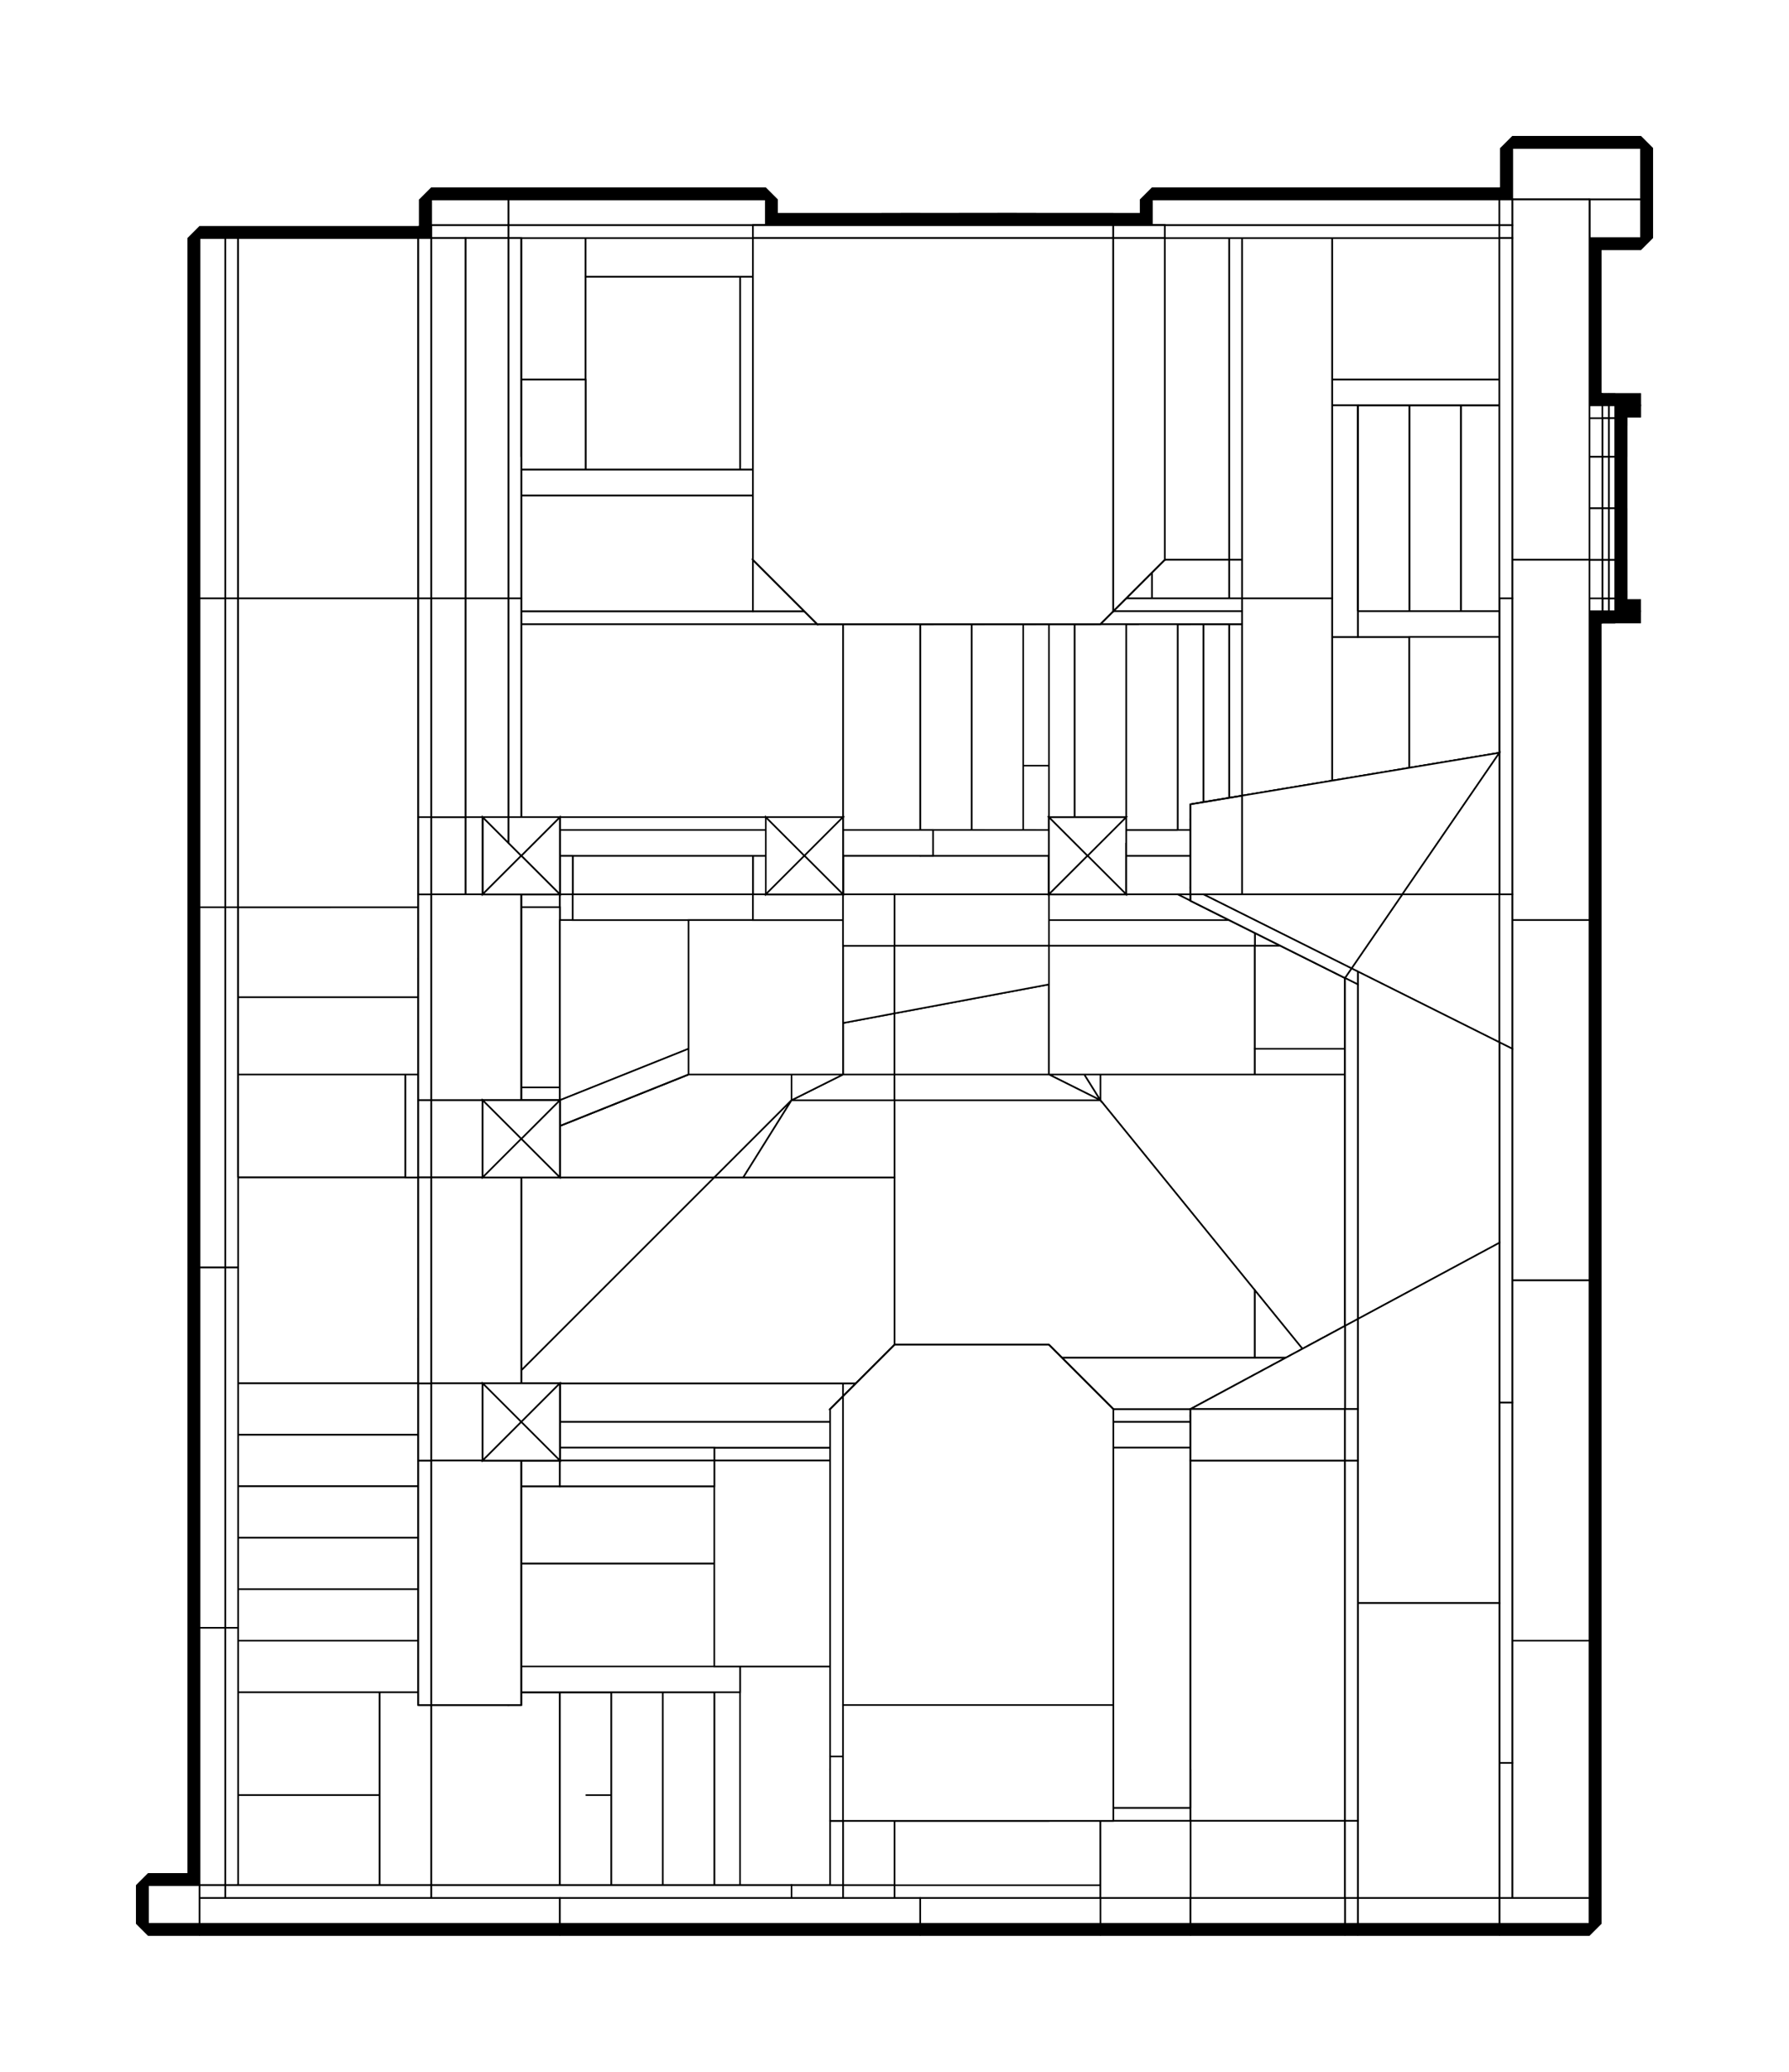 <?xml version="1.0" encoding="utf-8" ?>
<svg baseProfile="tiny" height="100%" version="1.2" viewBox="-492.0 -1180.0 1112.0 1288.0" width="100%" xmlns="http://www.w3.org/2000/svg" xmlns:ev="http://www.w3.org/2001/xml-events" xmlns:xlink="http://www.w3.org/1999/xlink"><defs><g id="bsp_ref"><polygon points="-144,-240 32,-240 32,-112 32,-64 -144,-64" /><polygon points="160,-48 64,-48 64,-96 160,-96" /><polygon points="96,-112 96,-96 64,-96 64,-112" /><polygon points="160,-112 160,-96 112,-96 112,-112" /><polygon points="64,-240 96,-240 104,-240 104,-112 96,-112 64,-112 32,-112 32,-240" /><polygon points="64,-112 64,-96 64,-48 64,-48 64,-112" /><polygon points="64,-240 64,-256 96,-256 96,-240" /><polygon points="160,-240 112,-240 117,-256 160,-256" /><polygon points="200,-240 192,-240 192,-256 200,-256" /><polygon points="160,-240 160,-240 112,-240" /><polygon points="104,-240 96,-240 96,-240 104,-240" /><polygon points="112,-240 160,-240 160,-256 117,-256" /><polygon points="104,-112 104,-240 104,-240 104,-112" /><polygon points="160,-48 160,-96 160,-96 160,-96 160,-96 160,-48" /><polygon points="160,-96 160,-112 160,-112 160,-96" /><polygon points="112,-96 160,-96 160,-112 112,-112" /><polygon points="32,-64 32,-64 28.8,-64 -36,-64 -44,-64 -52,-64 -60,-64 -68,-64 -76,-64 -140.8,-64 -144,-64 -144,-64" /><polygon points="32,-112 32,-112 32,-64 32,-64" /><polygon points="266.666,-256 200,-256 192,-256 192,-288" /><polygon points="160,-256 160,-304 160,-304 160,-256 160,-240 160,-240" /><polygon points="-144,-256 -144,-288 -144,-320 32,-320 32,-304 32,-288 32,-256 32,-240 -144,-240" /><polygon points="192,-288 192,-304 256,-304 256,-288" /><polygon points="-144,-288 -144,-256 -144,-256 -144,-288" /><polygon points="32,-288 32,-304 32,-304 32,-304 32,-288" /><polygon points="352,-512 352,-352 321.422,-336.711 288,-377.846 192,-496 192,-512" /><polygon points="64,-304 64,-256 64,-240 64,-240 64,-304" /><polygon points="64,-304 160,-304 160,-256 117,-256 96,-256 64,-256" /><polygon points="256,-304 320,-336 321.422,-336.711 256,-304" /><polygon points="32,-320 48,-320 32,-304" /><polygon points="-176,-328 -176,-328 -176,-328 -176,-368 -176,-400 -176,-440 -176,-440 -176,-440" /><polygon points="-176,-440 -168,-440 -168,-328 -176,-328" /><polygon points="-168,-328 -168,-320 -168,-320 -168,-328" /><polygon points="-168,-448 -168,-440 -168,-440 -168,-448" /><polygon points="288,-336 320,-336 256,-304 192,-304 160,-336" /><polygon points="288,-336 160,-336 64,-336 64,-448 64,-496 192,-496 288,-377.846" /><polygon points="64,-336 64,-336 48,-320 48,-320" /><polygon points="321.422,-336.711 320,-336 288,-336 288,-377.846" /><polygon points="321.422,-336.711 352,-352 352,-352" /><polygon points="136,-240 104,-240 96,-240 128,-240 136,-240" /><polygon points="96,-240 96,-240 96,-256 96,-256" /><polygon points="96,-112 104,-112 136,-112 136,-112 128,-112" /><polygon points="96,-112 96,-112 104,-112 104,-112" /><polygon points="104,-112 104,-240 136,-240 136,-112" /><polygon points="96,-96 96,-96 96,-112 96,-112" /><polygon points="96,-96 96,-112 128,-112 160,-112 160,-96" /><polygon points="-144,-480 -144,-448 -144,-448 -144,-480" /><polygon points="-144,-448 -48,-448 -168,-328 -168,-440 -168,-448" /><polygon points="160,-112 160,-112 112,-112" /><polygon points="160,-96 112,-96 96,-96 96,-96 160,-96" /><polygon points="256,-304 256,-304 256,-304 256,-296 256,-288 256,-288 256,-304" /><polygon points="170.667,-256 170.667,-256 192,-288 192,-288" /><polygon points="170.667,-256 192,-288 192,-256" /><polygon points="-64,-512 0,-512 0,-496 -48,-448 -144,-448 -144,-480" /><polygon points="528,-928 512,-928 512,-928 528,-928" /><polygon points="64,-48 64,-48 64,-48 64,-112 64,-112 64,-112 64,-112" /><polygon points="64,-240 64,-240 64,-240 64,-240 64,-240 64,-304 64,-304 64,-304 64,-304 64,-304" /><polygon points="64,-304 64,-304 160,-304 160,-304 160,-304 64,-304" /><polygon points="168,-240 136,-240 128,-240 160,-240 168,-240" /><polygon points="136,-112 168,-112 168,-112 160,-112 128,-112" /><polygon points="136,-112 136,-112 136,-240 136,-240" /><polygon points="168,-112 168,-240 168,-240 168,-112" /><polygon points="168,-240 168,-112 136,-112 136,-240" /><polygon points="-30,-448 64,-448 64,-336 48,-320 32,-320 -144,-320 -168,-320 -168,-328 -48,-448" /><polygon points="192,-304 192,-304 160,-336 160,-336 192,-304" /><polygon points="192,-496 160,-512 182,-512" /><polygon points="192,-256 192,-288 192,-304 192,-304 192,-288 192,-256 192,-240 192,-240" /><polygon points="192,-256 200,-256 200,-256 192,-256" /><polygon points="266.666,-256 266.666,-256 232.141,-270.797 252.668,-262" /><polygon points="192,-256 192,-256 170.667,-256 170.667,-256" /><polygon points="192,-496 182,-512 192,-512" /><polygon points="0,-512 -64,-512 -64,-512 32,-512 32,-512 32,-512" /><polygon points="0,-496 -30,-448 -48,-448" /><polygon points="0,-496 64,-496 64,-448 -30,-448" /><polygon points="64,-496 0,-496 32,-512 64,-512" /><polygon points="352,-512 352,-512 192,-512 182,-512" /><polygon points="200,-240 192,-240 192,-240 200,-240" /><polygon points="200,-256 200,-240 200,-240 200,-256" /><polygon points="200,-256 192,-256 192,-240 200,-240" /><polygon points="160,-512 160,-568 160,-512" /><polygon points="160,-512 192,-496 64,-496 64,-512" /><polygon points="160,-240 160,-240 192,-240" /><polygon points="160,-256 96,-256 96,-256 117,-256 160,-256" /><polygon points="160,-256 160,-240 128,-240 96,-240 96,-256" /><polygon points="168,-112 200,-112 200,-112 192,-112 160,-112" /><polygon points="200,-240 200,-240 200,-112 200,-112" /><polygon points="200,-240 200,-112 168,-112 168,-240" /><polygon points="160,-96 160,-112 160,-112 160,-96" /><polygon points="32,-512 32,-512 32,-544" /><polygon points="64,-512 32,-512 32,-544 64,-550" /><polygon points="32,-512 0,-496 0,-512" /><polygon points="512,-928 512,-928 512,-928 512,-928 512,-928 512,-928 528,-928 528,-928" /><polygon points="352,-352 352,-352 352,-352 352,-512 352,-512 352,-512 352,-512 352,-416 352,-384 352,-352" /><polygon points="352,-112 384,-112 384,-112 352,-112" /><polygon points="64,-48 64,-48 64,-48 160,-48 160,-48" /><polygon points="256,-304 256,-304 321.422,-336.711 352,-352 352,-352" /><polygon points="160,-336 64,-336 64,-336 160,-336" /><polygon points="160,-336 160,-336 144,-336 80,-336 64,-336 64,-336" /><polygon points="304,-240 320,-240 328,-240 328,-112 304,-112" /><polygon points="320,-240 304,-240 304,-240 320,-240" /><polygon points="192,-240 200,-240 200,-240 168,-240 160,-240" /><polygon points="256,-240 240,-240 240,-240 256,-240" /><polygon points="304,-240 256,-240 256,-240 304,-240" /><polygon points="192,-288 192,-288 192,-296 192,-304 192,-304 192,-304 192,-288" /><polygon points="200,-256 266.667,-256 192,-288 192,-256" /><polygon points="200,-256 200,-256 200,-256 266.666,-256 266.666,-256 266.667,-256" /><polygon points="266.667,-256 232.141,-270.797 192,-288 192,-288 192,-288" /><polygon points="266.667,-256 266.666,-256 252.668,-262" /><polygon points="192,-288 170.667,-256 192,-256" /><polygon points="240,-240 256,-240 256,-112 240,-112" /><polygon points="256,-240 304,-240 304,-112 256,-112" /><polygon points="200,-112 200,-240 240,-240 240,-112" /><polygon points="160,-112 160,-112 192,-112" /><polygon points="32,-544 32,-512 32,-512 32,-592 32,-592" /><polygon points="-168,-440 -168,-440 -168,-448 -168,-448 -168,-448" /><polygon points="-168,-320 -168,-320 -168,-320 -168,-328 -168,-328" /><polygon points="-168,-440 -168,-440 -176,-440 -176,-440" /><polygon points="-176,-328 -176,-328 -168,-328 -168,-328" /><polygon points="48,-320 32,-304 32,-304 48,-320" /><polygon points="64,-550 32,-544 32,-592 64,-592" /><polygon points="64,-592 32,-592 32,-592 64,-592" /><polygon points="160,-568 160,-592 160,-512 160,-512" /><polygon points="160,-568 160,-512 64,-512 64,-550" /><polygon points="-352,-736 -352,-560 -352,-512 -352,-512 -352,-624 -352,-672 -352,-736" /><polygon points="-128,-1040 -128,-1032 -176,-1032 -176,-1040" /><polygon points="-128,-1032 -128,-1040 -48,-1040 -16,-1040 -16,-1032" /><polygon points="-224,-864 -224,-880 -224,-880" /><polygon points="-224,-784 -224,-800 -224,-800 -224,-672 -224,-624 -224,-616 -224,-576 -224,-576" /><polygon points="-224,-512 -224,-560 -224,-576 -224,-576 -224,-544 -224,-512" /><polygon points="256,-656 256,-624 240,-624 208,-624 208,-648 208,-656" /><polygon points="96,-800 64,-800 -128,-800 -128,-832 -32,-832 32,-832 96,-832" /><polygon points="188,-832 188,-800 96,-800 96,-832" /><polygon points="64,-704 160,-704 160,-656 160,-624 64,-624 32,-624 32,-704" /><polygon points="64,-704 32,-704 -160,-704 -160,-800 -128,-800 64,-800" /><polygon points="96,-800 188,-800 188,-792 188,-704 160,-704 64,-704 64,-800" /><polygon points="-128,-1032 -128,-1008 -128,-944 -176,-944 -176,-1008 -176,-1032" /><polygon points="-160,-800 -160,-880 -128,-880 -128,-832 -128,-800" /><polygon points="-16,-1008 32,-1008 79,-1008 79,-880 32,-880 -32,-880 -32,-1008" /><polygon points="-32,-880 -32,-832 -128,-832 -128,-880 -128,-944 -128,-1008 -32,-1008" /><polygon points="-32,-1008 -128,-1008 -128,-1032 -16,-1032 -16,-1008" /><polygon points="-208,-944 -176,-944 -128,-944 -128,-880 -160,-880 -176,-880 -224,-880 -224,-944" /><polygon points="-176,-944 -208,-944 -208,-1008 -176,-1008" /><polygon points="-224,-944 -224,-1008 -208,-1008 -208,-944" /><polygon points="-24,-648 -16,-648 -16,-624 -24,-624" /><polygon points="-136,-624 -136,-648 -136,-656 -24,-656 -24,-648 -24,-624" /><polygon points="-144,-624 -144,-648 -136,-648 -136,-624" /><polygon points="-176,-1008 -176,-1008 -176,-1032 -176,-1032" /><polygon points="188,-800 188,-832 188,-832 188,-792 188,-792" /><polygon points="208,-656 208,-648 208,-648 208,-656" /><polygon points="160,-704 160,-704 160,-656 160,-656" /><polygon points="160,-624 160,-656 160,-656 160,-656 160,-656 160,-648 160,-624" /><polygon points="32,-1008 -16,-1008 -16,-1008 32,-1008" /><polygon points="-32,-832 -32,-832 -16,-832 32,-832 32,-832" /><polygon points="32,-704 32,-704 -24,-704 -64,-704 -96,-704 -160,-704 -160,-704" /><polygon points="352,-528 352,-568 352,-576 352,-576 352,-544 352,-512 352,-512" /><polygon points="288,-608 272,-608 240,-624 256,-624" /><polygon points="288,-608 288,-600 272,-608" /><polygon points="352,-576 352,-568 304,-592 288,-600 288,-608" /><polygon points="160,-592 64,-592 64,-592" /><polygon points="288,-592 288,-600 304,-592" /><polygon points="288,-600 288,-592 160,-592 160,-608 272,-608" /><polygon points="272,-608 160,-608 160,-624 208,-624 240,-624" /><polygon points="160,-624 160,-608 160,-592 64,-592 64,-624" /><polygon points="288,-512 352,-512 352,-512 182,-512 160,-512 160,-512 160,-512" /><polygon points="288,-592 288,-528 288,-512 160,-512 160,-592" /><polygon points="352,-528 352,-512 288,-512 288,-528" /><polygon points="352,-568 352,-528 288,-528 288,-592 304,-592" /><polygon points="160,-592 160,-568 64,-550 64,-592" /><polygon points="-144,-504 -144,-496 -168,-496 -168,-504" /><polygon points="-144,-624 -144,-616 -168,-616 -168,-624" /><polygon points="-136,-608 -144,-608 -144,-616 -144,-624 -136,-624" /><polygon points="-176,-512 -176,-616 -168,-616 -144,-616 -144,-608 -144,-504 -168,-504 -176,-504" /><polygon points="-144,-504 -144,-608 -136,-608 -64,-608 -64,-528 -144,-496" /><polygon points="-64,-528 -64,-512 -144,-480 -144,-496" /><polygon points="-24,-608 -64,-608 -136,-608 -136,-624 -24,-624" /><polygon points="-24,-608 32,-608 32,-592 32,-512 -64,-512 -64,-528 -64,-608" /><polygon points="-24,-624 -16,-624 32,-624 32,-608 -24,-608" /><polygon points="64,-592 32,-592 32,-608 32,-624 64,-624" /><polygon points="-144,-480 -64,-512 -64,-512 -144,-480" /><polygon points="-144,-320 -144,-320 -168,-320 -168,-320 -168,-320 -144,-320" /><polygon points="32,-304 32,-304 32,-296 32,-288 32,-288 32,-288 32,-288" /><polygon points="-144,-288 -144,-288 -144,-288 -144,-288 -144,-288 -144,-296 -144,-320 -144,-320" /><polygon points="-144,-320 -144,-320 -144,-288 -144,-288" /><polygon points="32,-288 32,-288 32,-256 32,-256" /><polygon points="32,-256 32,-256 32,-288 32,-288" /><polygon points="-352,-512 -240,-512 -240,-448 -352,-448" /><polygon points="-352,-448 -240,-448 -224,-448 -224,-400 -224,-320 -352,-320" /><polygon points="-224,-448 -240,-448 -240,-512 -224,-512" /><polygon points="-352,-800 -352,-1008 -224,-1008 -224,-944 -224,-880 -224,-864 -224,-800 -224,-784 -352,-784" /><polygon points="-224,-784 -224,-576 -224,-560 -352,-560 -352,-736 -352,-784" /><polygon points="-224,-560 -224,-512 -240,-512 -352,-512 -352,-560" /><polygon points="32,-112 32,-112 64,-112 64,-112 64,-112 32,-112" /><polygon points="32,-240 32,-240 64,-240 64,-240 64,-240 32,-240" /><polygon points="32,-240 32,-240 32,-256 32,-256 32,-256" /><polygon points="-144,-288 -140,-288 -132.29,-288 -144,-288" /><polygon points="32,-256 32,-288 28,-288 28,-240 32,-240" /><polygon points="-144,-288 -144,-288 -144,-256 -144,-256" /><polygon points="-144,-256 -144,-256 -144,-256 -144,-240 -144,-64 -144,-64" /><polygon points="508,-800 512,-800 512,-800 508,-800" /><polygon points="504,-800 508,-800 508,-800 504,-800" /><polygon points="448,-928 448,-928 448,-928 448,-928 448,-928 504,-928 504,-928" /><polygon points="504,-928 504,-800 448,-800 448,-928" /><polygon points="504,-928 508,-928 508,-800 504,-800" /><polygon points="508,-928 512,-928 512,-800 508,-800" /><polygon points="512,-928 512,-928 512,-800 512,-800" /><polygon points="-352,-320 -352,-320 -352,-448 -352,-512 -352,-512 -352,-512 -352,-448 -352,-320" /><polygon points="416,-800 448,-800 448,-800 416,-800" /><polygon points="448,-800 416,-800 416,-928 448,-928" /><polygon points="79,-880 79,-880 79,-1008 79,-1008" /><polygon points="111.333,-880 79,-880 79,-1008 111.333,-1008" /><polygon points="80,-304 144,-304 160,-304 160,-304 64,-304 64,-304" /><polygon points="128,-320 144,-320 144,-312 128,-312" /><polygon points="80,-312 80,-320 96,-320 96,-312" /><polygon points="80,-304 80,-312 96,-312 104,-312 120,-312 128,-312 144,-312 144,-304" /><polygon points="128,-320 120,-320 104,-320 96,-320 80,-320 80,-336 144,-336 144,-320" /><polygon points="104,-320 120,-320 120,-312 104,-312" /><polygon points="-352,-320 -352,-320 -224,-320 -224,-320" /><polygon points="-352,-288 -352,-320 -224,-320 -224,-288" /><polygon points="-352,-288 -352,-288 -352,-320 -352,-320 -352,-288" /><polygon points="384,-800 416,-800 448,-800 448,-800 384,-800" /><polygon points="416,-928 448,-928 448,-928 416,-928" /><polygon points="416,-928 416,-928 416,-800 416,-800" /><polygon points="384,-800 384,-928 416,-928 416,-800" /><polygon points="111.333,-880 79,-880 79,-880 111.333,-880" /><polygon points="79,-1008 111.333,-1008 111.333,-1008 79,-1008" /><polygon points="111.333,-880 111.333,-880 111.333,-1008 111.333,-1008" /><polygon points="143.667,-880 111.333,-880 111.333,-1008 143.667,-1008" /><polygon points="352,-544 352,-576 352,-576 352,-544" /><polygon points="352,-416 352,-512 352,-512 352,-416" /><polygon points="352,-352 352,-384 352,-384 352,-352" /><polygon points="352,-416 352,-416 360,-416 360,-416" /><polygon points="360,-512 352,-512 352,-544 360,-544" /><polygon points="352,-544 352,-544 360,-544 360,-544" /><polygon points="352,-384 352,-416 360,-416 360,-384" /><polygon points="352,-352 352,-352 352,-352 256,-304 256,-304 256,-304 256,-304 352,-352" /><polygon points="96,-320 96,-320 104,-320 104,-320" /><polygon points="96,-312 96,-312 96,-320 96,-320" /><polygon points="96,-312 96,-320 104,-320 104,-312" /><polygon points="-352,-288 -352,-288 -224,-288 -224,-288" /><polygon points="-352,-256 -352,-288 -224,-288 -224,-256" /><polygon points="224,-240 224,-112 240,-112 240,-240" /><polygon points="104,-320 104,-320 104,-312 104,-312" /><polygon points="104,-312 104,-312 96,-312 96,-312" /><polygon points="-44,-96 -44,-96 -44,-88 -44,-64 -44,-64" /><polygon points="-36,-96 -44,-96 -44,-64 -36,-64" /><polygon points="-68,-96 -76,-96 -76,-64 -68,-64" /><polygon points="-52,-96 -60,-96 -60,-64 -52,-64" /><polygon points="-76,-96 -76,-96 -76,-88 -76,-64 -76,-64" /><polygon points="-60,-96 -60,-96 -60,-88 -60,-64 -60,-64" /><polygon points="256,-240 256,-240 256,-112 256,-112 256,-120 256,-144 256,-176 256,-208 256,-232" /><polygon points="240,-240 240,-240 200,-240 192,-240 160,-240 160,-240" /><polygon points="-352,-256 -352,-256 -352,-256 -352,-288 -352,-288 -352,-256" /><polygon points="-352,-256 -352,-224 -352,-224 -352,-256" /><polygon points="32,-624 32,-624 -16,-624 -16,-624" /><polygon points="32,-656 32,-704 32,-704 32,-624 32,-624" /><polygon points="384,-800 448,-800 448,-800 352,-800 352,-800" /><polygon points="384,-928 448,-928 448,-928 416,-928 384,-928" /><polygon points="384,-928 384,-928 384,-800 384,-800" /><polygon points="384,-928 384,-800 352,-800 352,-928" /><polygon points="143.667,-880 79,-880 79,-880 111.333,-880 143.667,-880" /><polygon points="79,-1008 143.667,-1008 143.667,-1008 111.333,-1008 79,-1008" /><polygon points="143.667,-880 143.667,-880 143.667,-1008 143.667,-1008" /><polygon points="176,-880 143.667,-880 143.667,-1008 176,-1008" /><polygon points="-160,-704 -160,-704 -160,-792 -160,-800 -160,-800 -160,-800 -160,-704" /><polygon points="-96,-696 -96,-704 -64,-704 -64,-696" /><polygon points="-64,-696 -64,-704 -64,-704 -64,-696" /><polygon points="-24,-656 -24,-656 -24,-648 -24,-648 -24,-656" /><polygon points="-96,-656 -96,-664 -64,-664 -64,-656" /><polygon points="-96,-656 -96,-656 -96,-664 -96,-664" /><polygon points="-64,-656 -64,-664 -64,-664 -64,-656" /><polygon points="-96,-656 -64,-656 -24,-656 -24,-656 -136,-656 -136,-656" /><polygon points="64,-240 64,-232 64,-227.2 64,-240" /><polygon points="144,-304 144,-304 144,-312 144,-320 144,-336 144,-336" /><polygon points="80,-336 80,-336 80,-320 80,-312 80,-304 80,-304" /><polygon points="160,-112 160,-112 160,-112 160,-112 160,-48 160,-48 160,-96 160,-112" /><polygon points="-144,-448 -144,-448 -144,-448 -168,-448 -168,-448 -168,-448" /><polygon points="-144,-496 -144,-496 -144,-480 -144,-448 -144,-448" /><polygon points="-168,-496 -168,-496 -144,-496 -144,-496" /><polygon points="-168,-496 -168,-496 -168,-504 -168,-504 -168,-504 -168,-496" /><polygon points="-140,-288 -128,-288 -109.887,-288 -132.29,-288" /><polygon points="28,-288 32,-288 32,-288 20.29,-288" /><polygon points="-140,-288 -144,-288 -144,-256 -144,-64 -140.8,-64 -140,-64" /><polygon points="-76,-64 -68,-64 -60,-64 -52,-64 -44,-64 -36,-64 28,-64 19,-64 -36,-64 -44,-64 -52,-64 -60,-64 -68,-64 -76,-64 -131,-64 -140,-64" /><polygon points="-36,-64 -36,-64 28.8,-64 28,-64" /><polygon points="-44,-64 -52,-64 -52,-64 -44,-64" /><polygon points="-60,-64 -68,-64 -68,-64 -60,-64" /><polygon points="-140,-64 -140.8,-64 -76,-64 -76,-64" /><polygon points="-36,-88 -36,-96 -36,-96 -36,-64 -36,-64" /><polygon points="32,-240 32,-240 28,-240" /><polygon points="28,-288 16,-288 16,-240 28,-240" /><polygon points="28,-112 32,-112 32,-112" /><polygon points="28,-112 19,-118 19,-112" /><polygon points="28,-112 28,-64 28.8,-64 32,-64 32,-112" /><polygon points="28,-112 19,-112 19,-64 28,-64" /><polygon points="-36,-96 -36,-96 -36,-96 -44,-96 -44,-96 -44,-96 -44,-96 -36,-96" /><polygon points="-44,-64 -44,-88 -36,-88 -36,-64" /><polygon points="-68,-88 -68,-96 -68,-96 -68,-64 -68,-64" /><polygon points="-52,-96 -52,-96 -52,-96 -60,-96 -60,-96 -60,-96 -60,-96 -52,-96" /><polygon points="-60,-64 -60,-88 -52,-88 -52,-64" /><polygon points="-52,-88 -52,-96 -52,-96 -52,-64 -52,-64" /><polygon points="-68,-96 -68,-96 -68,-96 -76,-96 -76,-96 -76,-96 -76,-96 -68,-96" /><polygon points="-76,-64 -76,-88 -68,-88 -68,-64" /><polygon points="-352,-256 -352,-256 -224,-256 -224,-256" /><polygon points="-224,-224 -224,-224 -352,-224 -352,-224" /><polygon points="-352,-224 -352,-256 -224,-256 -224,-224" /><polygon points="224,-240 224,-240 240,-240 240,-240" /><polygon points="240,-112 240,-112 224,-112 224,-112" /><polygon points="224,-112 224,-112 224,-240 224,-240" /><polygon points="240,-240 240,-240 240,-112 240,-112" /><polygon points="224,-112 224,-240 240,-240 240,-112" /><polygon points="240,-112 240,-112 240,-240 240,-240 240,-232 240,-208 240,-176 240,-144 240,-120" /><polygon points="240,-112 256,-112 256,-120 240,-120" /><polygon points="240,-112 160,-112 160,-112 192,-112 200,-112 240,-112" /><polygon points="240,-112 240,-120 160,-120 160,-112" /><polygon points="256,-112 240,-112 240,-112 256,-112" /><polygon points="256,-112 304,-112 304,-120 256,-120" /><polygon points="304,-112 320.003,-112 320,-120 304,-120" /><polygon points="304,-112 256,-112 256,-112 304,-112" /><polygon points="320.003,-112 304,-112 304,-112 328,-112 352,-112 352,-112" /><polygon points="-352,-800 -352,-736 -352,-672 -352,-672 -352,-672 -352,-672 -352,-800" /><polygon points="-352,-800 -352,-800 -352,-784 -352,-736 -352,-736" /><polygon points="-224,-672 -224,-672 -224,-624 -224,-624" /><polygon points="-224,-512 -224,-544 -224,-544 -224,-512" /><polygon points="-224,-616 -224,-616 -224,-616 -224,-576 -224,-576 -224,-576" /><polygon points="-224,-624 -224,-624 -224,-624 -224,-624 -224,-616 -224,-616" /><polygon points="-224,-512 -224,-512 -224,-504 -224,-400 -224,-400 -224,-400 -224,-448 -224,-512" /><polygon points="-224,-320 -224,-368 -224,-368 -224,-320" /><polygon points="-224,-320 -224,-320 -224,-288 -224,-288 -224,-288 -224,-320" /><polygon points="-224,-368 -224,-320 -224,-320 -224,-320 -224,-400 -224,-400" /><polygon points="120,-320 120,-320 128,-320 128,-320" /><polygon points="120,-312 120,-312 120,-320 120,-320" /><polygon points="120,-312 120,-320 128,-320 128,-312" /><polygon points="-176,-544 -176,-576 -176,-616 -176,-616 -176,-512 -176,-512" /><polygon points="-176,-544 -176,-512 -176,-512 -176,-544" /><polygon points="-176,-616 -176,-616 -176,-616.009 -176,-616 -168,-616 -168,-616 -176,-616" /><polygon points="-184,-576 -176,-576 -176,-544 -184,-544" /><polygon points="-224,-544 -224,-576 -216,-576 -216,-544" /><polygon points="-224,-576 -224,-576 -216,-576 -216,-576" /><polygon points="-176,-576 -184,-576 -184,-576 -176,-576" /><polygon points="-176,-544 -176,-544 -184,-544 -184,-544" /><polygon points="-176,-440 -176,-440 -176,-440 -168,-440 -168,-440 -176,-440" /><polygon points="-176,-368 -176,-328 -176,-328 -176,-368" /><polygon points="-176,-440 -176,-400 -176,-400 -176,-440" /><polygon points="-224,-368 -224,-400 -216,-400 -216,-368" /><polygon points="-184,-400 -176,-400 -176,-368 -184,-368" /><polygon points="-224,-400 -224,-400 -216,-400 -216,-400" /><polygon points="-184,-368 -176,-368 -176,-368 -184,-368" /><polygon points="-224,-368 -216,-368 -216,-368 -224,-368" /><polygon points="448,-784 448,-800 448,-800 448,-800 448,-800 448,-800 448,-703.95 448,-703.95" /><polygon points="448,-800 448,-800 448,-800 448,-800 504,-800 504,-800 448,-800" /><polygon points="-352,-624 -352,-672 -352,-672 -352,-624" /><polygon points="-176,-1032 -176,-1040 -176,-1040 -176,-1032" /><polygon points="224,-1040 224,-1032 224,-1032 224,-1040" /><polygon points="448,-1040 448,-1032 336,-1032 336,-1040" /><polygon points="280,-1040 336,-1040 336,-1032 280,-1032" /><polygon points="272,-1040 280,-1040 280,-1032 272,-1032" /><polygon points="272,-1040 272,-1032 224,-1032 224,-1040" /><polygon points="-176,-1008 -176,-1000 -176,-995.2 -176,-1008" /><polygon points="32,-1008 32,-1000 32,-995.2 32,-1008" /><polygon points="32,-832 32,-824 32,-819.2 32,-832" /><polygon points="32,-656 32,-704 32,-704 32,-656" /><polygon points="280,-792 280,-792 280,-800 280,-808 280,-808" /><polygon points="448,-1032 448,-944 336,-944 336,-1032" /><polygon points="448,-944 448,-928 352,-928 336,-928 336,-944" /><polygon points="352,-784 384,-784 384,-693.283 336,-685.283 336,-784" /><polygon points="448,-800 448,-784 384,-784 352,-784 352,-800" /><polygon points="384,-693.283 384,-784 448,-784 448,-703.95" /><polygon points="336,-808 336,-928 352,-928 352,-800 352,-784 336,-784" /><polygon points="336,-1032 336,-944 336,-928 336,-808 280,-808 280,-832 280,-1032" /><polygon points="336,-808 336,-784 336,-685.283 280,-675.95 280,-792 280,-808" /><polygon points="336,-685.283 384,-693.283 448,-703.95 448,-703.95 440,-702.617 280,-675.95 280,-675.95" /><polygon points="448,-928 448,-928 384,-928 352,-928 352,-928" /><polygon points="352,-928 352,-928 352,-800 352,-800" /><polygon points="224,-1032 224,-1008 224,-1008 224,-1008 224,-1032" /><polygon points="280,-1032 280,-832 272,-832 272,-1032" /><polygon points="272,-1032 272,-832 224,-832 224,-880 224,-1008 224,-1032" /><polygon points="176,-880 176,-1008 224,-1008 224,-880" /><polygon points="79,-880 176,-880 224,-880 224,-880 200,-880 192,-880 79,-880" /><polygon points="79,-880 79,-880 143.667,-880 176,-880 176,-880" /><polygon points="79,-1008 176,-1008 176,-1008 143.667,-1008 79,-1008" /><polygon points="176,-880 176,-880 176,-1008 176,-1008" /><polygon points="32,-880 32,-880 79,-880 79,-880 79,-880 79,-880 79,-880" /><polygon points="79,-1008 79,-1008 79,-1008 79,-1008 79,-1008 32,-1008 32,-1008" /><polygon points="280,-832 280,-808 272,-808 272,-832" /><polygon points="272,-832 272,-808 272,-800 224,-800 224,-832" /><polygon points="192,-800 200,-808 224,-832 224,-800" /><polygon points="188,-832 188,-832 188,-792 188,-792" /><polygon points="272,-808 280,-808 280,-808 200,-808 200,-808" /><polygon points="224,-832 200,-808 200,-808 200,-808 224,-832" /><polygon points="224,-800 272,-800 192,-800 192,-800" /><polygon points="200,-808 192,-800 192,-800 200,-808" /><polygon points="272,-800 272,-808 200,-808 192,-800" /><polygon points="280,-675.95 272,-674.617 272,-792 280,-792" /><polygon points="188,-792 188,-792 188,-704 188,-704 188,-792" /><polygon points="32,-704 40,-704 44.8,-704 32,-704" /><polygon points="32,-704 32,-656 40,-656 40,-704" /><polygon points="-16,-880 -32,-880 -32,-880 32,-880 32,-880" /><polygon points="-160,-880 -152,-880 -147.2,-880 -160,-880" /><polygon points="-176,-880 -176,-880 -160,-880 -160,-880 -160,-880 -160,-880 -176,-880" /><polygon points="-16,-1008 -16,-1000 32,-1000 32,-1008" /><polygon points="-16,-880 32,-880 32,-888 -16,-888" /><polygon points="-160,-800 -160,-832 -160,-880 -160,-880 -160,-800" /><polygon points="-32,-832 -40,-832 -44.8,-832 -32,-832" /><polygon points="-32,-880 -32,-832 -32,-832 -32,-880" /><polygon points="-160,-880 -160,-832 -152,-832 -152,-880" /><polygon points="-32,-880 -40,-880 -40,-832 -32,-832" /><polygon points="-24,-704 -16,-704 -16,-704 -16,-704 -16,-704 -24,-704" /><polygon points="32,-704 -16,-704 -24,-704 -24,-704 32,-704" /><polygon points="-24,-704 -24,-704 -64,-704 -64,-704 -64,-704 -24,-704" /><polygon points="-16,-832 -16,-824 32,-824 32,-832" /><polygon points="-16,-704 32,-704 32,-712 -16,-712" /><polygon points="-224,-880 -224,-880 -176,-880 -176,-880" /><polygon points="-224,-1008 -176,-1008 -176,-1008 -208,-1008 -224,-1008" /><polygon points="-224,-1008 -224,-1000 -176,-1000 -176,-1008" /><polygon points="-224,-880 -176,-880 -176,-888 -224,-888" /><polygon points="128,-320 128,-320 128,-312 128,-312" /><polygon points="128,-312 128,-312 120,-312 120,-312" /><polygon points="-224,-224 -224,-192 -352,-192 -352,-224" /><polygon points="-224,-624 -232,-624 -236.8,-624 -224,-624" /><polygon points="-352,-672 -352,-624 -344,-624 -344,-672" /><polygon points="-224,-672 -232,-672 -232,-624 -224,-624" /><polygon points="-224,-192 -224,-192 -352,-192 -352,-192" /><polygon points="488,-928 488,-800 504,-800 504,-928" /><polygon points="256,-656 256,-648 256,-624 256,-624 256,-656" /><polygon points="256,-656 256,-656 208,-656 208,-656" /><polygon points="256,-648 256,-656 208,-656 208,-648" /><polygon points="19,-64 16,-64 -36,-64 -36,-64" /><polygon points="-44,-88 -44,-88 -44,-96 -44,-96" /><polygon points="-44,-88 -44,-96 -44,-96 -44,-64 -44,-64" /><polygon points="-36,-96 -36,-96 -36,-88 -36,-88" /><polygon points="19,-118 16,-120 16,-112 19,-112" /><polygon points="19,-112 16,-112 16,-64 19,-64" /><polygon points="-44,-88 -44,-64 -36,-64 -36,-88" /><polygon points="-36,-88 -36,-88 -44,-88 -44,-88" /><polygon points="-76,-88 -76,-96 -76,-96 -76,-64 -76,-64" /><polygon points="-76,-88 -76,-88 -76,-96 -76,-96" /><polygon points="-68,-96 -68,-96 -68,-88 -68,-88" /><polygon points="-60,-88 -60,-64 -52,-64 -52,-88" /><polygon points="-60,-88 -60,-96 -60,-96 -60,-64 -60,-64" /><polygon points="-52,-88 -52,-88 -60,-88 -60,-88" /><polygon points="-60,-88 -60,-88 -60,-96 -60,-96" /><polygon points="-52,-96 -52,-96 -52,-88 -52,-88" /><polygon points="-68,-88 -68,-88 -76,-88 -76,-88" /><polygon points="-76,-88 -76,-64 -68,-64 -68,-88" /><polygon points="448,-800 448,-808 448,-812.8 448,-800" /><polygon points="512,-928 512,-928 508,-928 508,-928" /><polygon points="508,-928 508,-928 504,-928 504,-928" /><polygon points="504,-800 504,-808 504,-832 504,-864 504,-896 504,-920 504,-928 504,-928 504,-800" /><polygon points="504,-928 504,-920 504,-896 504,-864 504,-832 504,-808 504,-800 504,-800 504,-928" /><polygon points="512,-928 512,-920 512,-915.2 512,-928" /><polygon points="508,-928 508,-920 508,-896 508,-864 508,-832 508,-808 508,-800 508,-800 508,-928" /><polygon points="508,-800 508,-808 508,-832 508,-864 508,-896 508,-920 508,-928 508,-928 508,-800" /><polygon points="508,-800 512,-800 512,-808 508,-808" /><polygon points="504,-800 508,-800 508,-808 504,-808" /><polygon points="448,-928 448,-920 504,-920 504,-928" /><polygon points="448,-800 504,-800 504,-808 448,-808" /><polygon points="272,-792 272,-792 280,-792 280,-792 272,-792" /><polygon points="280,-808 280,-800 192,-800 200,-808" /><polygon points="272,-792 272,-792 272,-674.617 272,-674.617" /><polygon points="256,-792 272,-792 272,-674.617 256,-671.95" /><polygon points="240,-664 240,-664 240,-792 240,-792" /><polygon points="240,-792 256,-792 256,-671.95 256,-664 240,-664" /><polygon points="64,-120 64,-124.8 64,-144" /><polygon points="64,-120 64,-112 64,-112 64,-124.8" /><polygon points="320,-120 320,-124.8 320,-144" /><polygon points="304,-120 320,-120 320,-144 304,-144" /><polygon points="240,-120 240,-144 240,-176 240,-208 240,-232 240,-240 240,-240 240,-112 240,-112" /><polygon points="256,-232 256,-208 256,-176 256,-144 256,-120 256,-112 256,-112 256,-240 256,-240" /><polygon points="256,-120 304,-120 304,-144 256,-144" /><polygon points="240,-120 256,-120 256,-144 240,-144" /><polygon points="256,-232 256,-240 240,-240 240,-232" /><polygon points="256,-232 240,-232 240,-208 256,-208" /><polygon points="160,-120 160,-124.8 160,-112 160,-112" /><polygon points="160,-232 160,-240 160,-240 160,-212" /><polygon points="240,-120 240,-144 160,-144 160,-120" /><polygon points="240,-232 240,-240 160,-240 160,-232" /><polygon points="-128,-288 -108,-288 -96.627,-288 -109.887,-288" /><polygon points="-76,-96 -68,-96 -68,-64 -76,-64" /><polygon points="-60,-96 -52,-96 -52,-64 -60,-64" /><polygon points="-44,-96 -36,-96 -36,-64 -44,-64" /><polygon points="16,-288 13.5,-288 1,-207.997 16,-231.998" /><polygon points="16,-120 1,-144 13.5,-64 16,-64" /><polygon points="16,-231.998 7,-207.997 64,-208 64,-232" /><polygon points="16,-231.998 1,-207.997 7,-207.997" /><polygon points="-44,-64 -52,-64 -52,-64 -44,-64" /><polygon points="-128,-64 -131,-64 -76,-64 -76,-64" /><polygon points="-60,-64 -68,-64 -68,-64 -60,-64" /><polygon points="-36,-96 -36,-96 -36,-88 -36,-64 -36,-64" /><polygon points="16,-231.998 64,-232 64,-240 32,-240 28,-240" /><polygon points="16,-240 16,-231.998 28,-240" /><polygon points="64,-120 16,-120 19,-118 28,-112 32,-112 64,-112" /><polygon points="-68,-96 -68,-96 -68,-88 -68,-64 -68,-64" /><polygon points="-52,-96 -52,-96 -52,-88 -52,-64 -52,-64" /><polygon points="-128,-288 -140,-288 -140,-64 -131,-64 -128,-64" /><polygon points="-224,-160 -224,-160 -352,-160 -352,-160" /><polygon points="-224,-192 -224,-160 -352,-160 -352,-192" /><polygon points="488,-928 488,-928 504,-928 504,-928" /><polygon points="504,-800 504,-800 488,-800 488,-800" /><polygon points="504,-928 504,-928 504,-800 504,-800" /><polygon points="488,-800 488,-800 488,-928 488,-928" /><polygon points="488,-800 488,-928 504,-928 504,-800" /><polygon points="304,-232 304,-240 256,-240 256,-232" /><polygon points="304,-232 256,-232 256,-208 304,-208" /><polygon points="320,-232 320,-240 304,-240 304,-232" /><polygon points="320,-232 304,-232 304,-208 320,-208" /><polygon points="272,-792 272,-792 256,-792 240,-792 240,-792 248,-792" /><polygon points="256,-648 256,-624 256,-624 256,-648" /><polygon points="256,-648 256,-648 208,-648 208,-648" /><polygon points="-352,-128 -352,-128 -352,-160 -352,-160" /><polygon points="-352,-160 -352,-160 -352,-160 -352,-192 -352,-192 -352,-160" /><polygon points="-224,-888 -224,-912 -224,-888" /><polygon points="-224,-1000 -224,-1008 -224,-1008 -224,-995.2" /><polygon points="-224,-1000 -224,-995.2 -224,-975.999" /><polygon points="-224,-160 -224,-192 -224,-192 -224,-176 -224,-128 -224,-128 -224,-128" /><polygon points="-224,-160 -224,-160 -224,-192 -224,-192" /><polygon points="32,-712 32,-704 32,-704 32,-716.8" /><polygon points="32,-712 32,-716.8 32,-736" /><polygon points="248,-792 240,-792 208,-792 208,-792 216,-792" /><polygon points="240,-664 208,-664 208,-792 240,-792" /><polygon points="40,-656 32,-656 32,-656 44.8,-656" /><polygon points="40,-656 44.8,-656 64,-656" /><polygon points="152,-656 147.2,-656 160,-656 160,-656" /><polygon points="152,-704 147.2,-704 128,-704" /><polygon points="152,-704 128,-704 128,-656 152,-656" /><polygon points="152,-656 160,-656 160,-704 152,-704" /><polygon points="40,-656 64,-656 64,-704 40,-704" /><polygon points="-40,-880 -32,-880 -32,-880 -44.8,-880" /><polygon points="-40,-880 -44.8,-880 -64,-880" /><polygon points="-16,-1000 -16,-995.2 -16,-976" /><polygon points="-16,-1000 -16,-1008 -16,-1008 -16,-995.2" /><polygon points="32,-1000 -16,-1000 -16,-976 32,-976" /><polygon points="-152,-832 -160,-832 -160,-832 -147.2,-832" /><polygon points="-152,-832 -147.2,-832 -128,-832" /><polygon points="-40,-880 -64,-880 -64,-832 -40,-832" /><polygon points="-152,-832 -128,-832 -128,-880 -152,-880" /><polygon points="-16,-712 -16,-716.8 -16,-704 -16,-704" /><polygon points="-16,-824 -16,-819.2 -16,-800" /><polygon points="-16,-824 -16,-832 -16,-832 -16,-819.2" /><polygon points="32,-824 -16,-824 -16,-800 32,-800" /><polygon points="-176,-1000 -224,-1000 -224,-975.999 -176,-975.999" /><polygon points="320,-112 320,-124.8 320,-120 320.003,-112" /><polygon points="-232,-672 -236.8,-672 -256,-672" /><polygon points="-232,-672 -224,-672 -224,-672 -236.8,-672" /><polygon points="-344,-672 -339.2,-672 -352,-672 -352,-672" /><polygon points="-344,-624 -344,-624 -320,-624" /><polygon points="-232,-672 -256,-672 -256,-624 -232,-624" /><polygon points="-344,-624 -320,-624 -320,-672 -344,-672" /><polygon points="-224,-160 -224,-128 -352,-128 -352,-160" /><polygon points="160,-124.8 160,-120 160,-144" /><polygon points="320,-227.2 320,-232 320,-208" /><polygon points="79,-880 192,-880 200,-880 176,-880 79,-880" /><polygon points="79,-880 79,-880 79,-880 79,-880 76.308,-880 32,-880 32,-880 32,-880 79,-880" /><polygon points="240,-664 240,-664 240,-664 256,-664 256,-664" /><polygon points="240,-664 256,-664 256,-648 208,-648 208,-656 208,-664" /><polygon points="188,-832 188,-832 188,-832 96,-832 32,-832 32,-832 32,-832 32,-832 72,-832" /><polygon points="188,-704 188,-792 160,-792 160,-704" /><polygon points="188,-704 160,-704 160,-704 160,-704 160,-704 188,-704" /><polygon points="64,-208 64,-176 64,-240 64,-240" /><polygon points="64,-208 64,-227.2 64,-232" /><polygon points="304,-208 304,-176 320,-176 320,-208" /><polygon points="256,-208 256,-176 304,-176 304,-208" /><polygon points="240,-208 240,-176 256,-176 256,-208" /><polygon points="240,-144 240,-176 160,-176 160,-144" /><polygon points="240,-208 240,-232 160,-232 160,-208" /><polygon points="1,-207.997 13.5,-288 -4,-288 -4,-176" /><polygon points="1,-144 -4,-176 -4,-64 13.5,-64" /><polygon points="1,-144 16,-120 64,-120 64,-144" /><polygon points="1,-207.997 -4,-176 64,-176 64,-208" /><polygon points="-176,0 -144,0 -144,0 -176,0" /><polygon points="448,-920 448,-915.2 448,-896" /><polygon points="448,-920 448,-928 448,-928 448,-915.2" /><polygon points="512,-808 512,-812.8 512,-832" /><polygon points="512,-808 512,-800 512,-800 512,-812.8" /><polygon points="508,-808 512,-808 512,-832 508,-832" /><polygon points="512,-920 512,-928 508,-928 508,-920" /><polygon points="512,-920 508,-920 508,-896 512,-896" /><polygon points="504,-808 508,-808 508,-832 504,-832" /><polygon points="508,-920 508,-928 504,-928 504,-920" /><polygon points="508,-920 504,-920 504,-896 508,-896" /><polygon points="504,-920 448,-920 448,-896 504,-896" /><polygon points="-48,-1040 -48,-1040 -128,-1040 -176,-1040 -176,-1040 -176,-1040" /><polygon points="-16,-1040 -16,-1040 -48,-1040 -48,-1040" /><polygon points="-16,-1040 -16,-1040 -16,-1032 -16,-1032 -16,-1032 -16,-1040" /><polygon points="-176,-1008 -176,-1008 -176,-1032 -176,-1032 -176,-1008" /><polygon points="32,-1008 32,-1008 32,-1008 76.308,-1008 79,-1008 79,-1008 79,-1008 79,-1008 32,-1008" /><polygon points="216,-792 208,-792 176,-792 176,-792 184,-792" /><polygon points="208,-672 208,-792 208,-792 208,-664 208,-664" /><polygon points="256,-671.95 256,-664 256,-664 256,-664 256,-671.95" /><polygon points="256,-624 256,-624 256,-648 256,-664 256,-664" /><polygon points="176,-792 208,-792 208,-672 176,-672" /><polygon points="160,-704 147.2,-704 152,-704 160,-704" /><polygon points="-160,-832 -160,-832 -160,-800 -160,-800 -160,-832" /><polygon points="-16,-832 -16,-832 -32,-832 -32,-832 -32,-832 -32,-832 -16,-832" /><polygon points="352,-576 352,-576 352,-576 288,-608 256,-624 256,-624 256,-624 256,-624" /><polygon points="352,-384 352,-416 352,-512 352,-544 352,-576 352,-576 352,-568 352,-360 352,-352 352,-352" /><polygon points="352,-544 352,-512 360,-512 360,-544" /><polygon points="360,-512 352,-512 352,-512 360,-512" /><polygon points="360,-512 360,-512 360,-544 360,-544" /><polygon points="352,-416 352,-384 360,-384 360,-416" /><polygon points="360,-384 360,-384 360,-416 360,-416" /><polygon points="352,-384 352,-384 360,-384 360,-384" /><polygon points="160,-304 160,-304 144,-304 144,-304 144,-304" /><polygon points="144,-336 144,-336 144,-336 160,-336 160,-336" /><polygon points="144,-336 144,-336 144,-304 144,-304 144,-304 144,-336" /><polygon points="320,-176 304,-176 304,-144 320,-144" /><polygon points="304,-176 256,-176 256,-144 304,-144" /><polygon points="256,-176 240,-176 240,-144 256,-144" /><polygon points="160,-176 160,-208 160,-152 160,-112 160,-112" /><polygon points="240,-176 240,-208 160,-208 160,-176" /><polygon points="-144,-128 -176,-128 -176,-128 -144,-128" /><polygon points="-176,-128 -144,-128 -144,0 -176,0 -192,0 -224,0 -224,-128" /><polygon points="-4,-176 1,-144 64,-144 64,-176" /><polygon points="-108,-288 -128,-288 -128,-64 -108,-64" /><polygon points="-4,-288 -28,-288 -27.999,-64 -4,-64" /><polygon points="-256,-128 -256,-64 -352,-64 -352,-128" /><polygon points="-256,-64 -256,0 -344,0 -352,0 -352,-64" /><polygon points="-224,0 -256,0 -256,-64 -256,-128 -224,-128" /><polygon points="-256,-128 -352,-128 -352,-128 -224,-128 -224,-128" /><polygon points="-224,-888 -224,-912 -224,-944 -224,-888" /><polygon points="-224,-888 -224,-888 -224,-888 -224,-800 -224,-800 -224,-800 -224,-864 -224,-880 -224,-888" /><polygon points="-16,-888 -16,-888 -16,-912" /><polygon points="-16,-888 -16,-888 -16,-888 -16,-880 -16,-880 -16,-888" /><polygon points="-344,-624 -344,-624 -352,-624 -352,-624 -344,-624" /><polygon points="-176,-995.2 -176,-1000 -176,-975.999" /><polygon points="32,-995.2 32,-1000 32,-976" /><polygon points="32,-819.2 32,-824 32,-800" /><polygon points="-16,-716.8 -16,-712 -16,-736" /><polygon points="147.2,-656 128,-656 96,-656 128,-656 160,-656 160,-656" /><polygon points="-44.8,-832 -64,-832 -96,-832 -32,-832 -32,-832" /><polygon points="44.8,-704 64,-704 96,-704 122.667,-704 72,-704 32,-704 32,-704 32,-704" /><polygon points="160,-792 188,-792 188,-832 72,-832 72,-792" /><polygon points="208,-672 208,-672 208,-664 208,-664" /><polygon points="208,-664 208,-664 208,-664 240,-664 240,-664" /><polygon points="160,-792 72,-792 72,-704 122.667,-704 160,-704" /><polygon points="160,-624 160,-624 160,-624 208,-624 208,-624 208,-624 160,-624" /><polygon points="-176,-912 -176,-888 -176,-888" /><polygon points="32,-912 32,-888 32,-888" /><polygon points="200,-808 192,-800 192,-800 200,-808" /><polygon points="200,-808 200,-808 224,-832 224,-832 224,-832" /><polygon points="128,-656 147.2,-656 152,-656" /><polygon points="64,-704 44.8,-704 40,-704" /><polygon points="128,-656 128,-704 96,-704 96,-656" /><polygon points="160,-648 160,-656 128,-656 80,-656 80,-648" /><polygon points="-128,-880 -147.2,-880 -152,-880" /><polygon points="-16,-912 -16,-888 32,-888 32,-912" /><polygon points="-16,-976 -16,-944 32,-944 32,-976" /><polygon points="-64,-832 -44.8,-832 -40,-832" /><polygon points="-128,-832 -96,-832 -96,-880 -128,-880" /><polygon points="-16,-736 -16,-712 32,-712 32,-736" /><polygon points="-16,-800 -16,-768 32,-768 32,-800" /><polygon points="-224,-912 -224,-888 -176,-888 -176,-912" /><polygon points="-224,-975.999 -224,-944 -176,-944 -176,-975.999" /><polygon points="-320,-672 -339.2,-672 -344,-672" /><polygon points="-256,-624 -236.8,-624 -232,-624" /><polygon points="-256,-624 -288,-624 -224,-624 -224,-624" /><polygon points="-320,-624 -288,-624 -288,-672 -320,-672" /><polygon points="320,-221.176 320,-227.2 320,-208 320,-176" /><polygon points="192,-800 280,-800 280,-792 272,-792 248,-792 216,-792 184,-792 152,-792 120,-792 88,-792 88,-800" /><polygon points="-132.29,-288 -109.887,-288 -96.627,-288 -84,-288 -56,-288 -144,-288 -144,-288" /><polygon points="20.29,-288 -2.113,-288 16,-288 28,-288" /><polygon points="-176,0 -144,0 -112,0 -112,0 -176,0" /><polygon points="-176,0 -176,0 -176,0 -176,0 -192,0 -192,0 -176,0" /><polygon points="448,-928 448,-928 448,-928 448,-944 448,-1032 448,-1040 448,-1040 448,-1032 448,-928" /><polygon points="32,-768 32,-736 32,-716.8 32,-704 32,-704" /><polygon points="176,-1008 224,-1008 224,-1008 176,-1008 79,-1008 79,-1008" /><polygon points="224,-880 176,-880 176,-880 200,-880 224,-880" /><polygon points="176,-880 176,-888 176,-892.8 176,-880" /><polygon points="176,-1008 176,-1000 224,-1000 224,-1008" /><polygon points="176,-880 224,-880 224,-888 176,-888" /><polygon points="184,-792 176,-792 160,-792 144,-792 144,-792 152,-792" /><polygon points="160,-672 160,-672 160,-664 160,-664" /><polygon points="160,-792 176,-792 176,-672 160,-672" /><polygon points="176,-672 176,-672 208,-672 208,-672 208,-672" /><polygon points="176,-792 176,-792 176,-672 176,-672" /><polygon points="144,-664 160,-664 160,-664 152,-664 144,-664" /><polygon points="144,-792 160,-792 160,-672 160,-664 144,-664" /><polygon points="96,-656 96,-704 64,-704 64,-656" /><polygon points="-96,-880 -64,-880 -44.8,-880 -32,-880 -32,-880" /><polygon points="32,-944 -16,-944 -16,-912 32,-912" /><polygon points="-96,-832 -128,-832 -160,-832 -160,-832 -32,-832 -32,-832" /><polygon points="-96,-880 -96,-832 -64,-832 -64,-880" /><polygon points="-96,-704 -96,-704 -160,-704 -160,-704 -96,-704" /><polygon points="-16,-768 -16,-800 -16,-832 -16,-832 -16,-824 -16,-792 -16,-704 -16,-704" /><polygon points="32,-768 -16,-768 -16,-736 32,-736" /><polygon points="-96,-704 -96,-696 -64,-696 -64,-704" /><polygon points="-96,-704 -96,-704 -96,-696 -96,-696" /><polygon points="-96,-696 -96,-696 -64,-696 -64,-696" /><polygon points="-64,-656 -64,-656 -24,-656 -24,-656 -64,-656" /><polygon points="-96,-664 -96,-656 -64,-656 -64,-664" /><polygon points="-64,-664 -64,-664 -96,-664 -96,-664" /><polygon points="-176,-944 -224,-944 -224,-912 -176,-912" /><polygon points="384,-112 352,-112 352,-112 384,-112" /><polygon points="352,-112 320,-112 320,-112 320.003,-112 352,-112" /><polygon points="320,-220 320,-240 320,-240" /><polygon points="320,-220 320,-221.176 320,-176 320,-144 320,-124.8 320,-112 320,-112" /><polygon points="160,-112 160,-112 160,-124.8 160,-144 160,-176" /><polygon points="-144,0 -144,0 -144,-128 -144,-128" /><polygon points="-112,0 -144,0 -144,-128 -112,-128" /><polygon points="-288,-672 -256,-672 -236.8,-672 -224,-672 -224,-672" /><polygon points="-288,-672 -288,-624 -256,-624 -256,-672" /><polygon points="-2.113,-288 -15.373,-288 -4,-288 13.5,-288 16,-288" /><polygon points="-96.627,-288 -108,-288 -84,-288" /><polygon points="448,-812.8 448,-808 448,-832" /><polygon points="512,-915.2 512,-920 512,-896" /><polygon points="-28,-288 -4,-288 -15.373,-288" /><polygon points="-84,-288 -108,-288 -108,-64 -84,-64" /><polygon points="-27.999,-64 -56,-64 -84,-64 -108,-64 -128,-64 -76,-64 -68,-64 -60,-64 -52,-64 -44,-64 -36,-64 16,-64 13.5,-64 -4,-64" /><polygon points="-28,-288 -56,-288 -56,-64 -27.999,-64" /><polygon points="122.667,-704 96,-704 128,-704 147.2,-704 160,-704 160,-704" /><polygon points="448,-832 448,-864 448,-800 448,-800" /><polygon points="512,-896 512,-864 512,-800 512,-800 512,-928 512,-928" /><polygon points="508,-896 508,-864 512,-864 512,-896" /><polygon points="504,-896 504,-864 508,-864 508,-896" /><polygon points="448,-832 448,-808 504,-808 504,-832" /><polygon points="448,-896 448,-864 504,-864 504,-896" /><polygon points="-224,-512 -224,-544 -224,-576 -224,-576 -224,-576 -224,-504.026 -224,-504 -224,-504 -224,-504" /><polygon points="-224,-400 -224,-504 -224,-504 -224,-496 -224,-400" /><polygon points="-224,-288 -224,-256 -224,-256 -224,-256 -224,-288" /><polygon points="-224,-192 -224,-224 -224,-256 -224,-288 -224,-320 -224,-368 -224,-400 -224,-400 -224,-400 -224,-360 -224,-176 -224,-176" /><polygon points="-224,-256 -224,-224 -224,-224 -224,-224 -224,-256" /><polygon points="-224,-224 -224,-192 -224,-192 -224,-192 -224,-192 -224,-224" /><polygon points="-176,-576 -176,-576 -176,-616 -176,-616 -176,-576" /><polygon points="-184,-544 -176,-544 -176,-576 -184,-576" /><polygon points="-224,-576 -224,-544 -216,-544 -216,-576" /><polygon points="-216,-544 -224,-544 -224,-544 -216,-544" /><polygon points="-216,-544 -216,-544 -216,-576 -216,-576" /><polygon points="-184,-576 -184,-576 -184,-544 -184,-544" /><polygon points="-224,-400 -224,-368 -216,-368 -216,-400" /><polygon points="-184,-368 -176,-368 -176,-400 -184,-400" /><polygon points="-184,-400 -176,-400 -176,-400 -184,-400" /><polygon points="-216,-368 -216,-368 -216,-400 -216,-400" /><polygon points="-184,-400 -184,-400 -184,-368 -184,-368" /><polygon points="-56,-288 -84,-288 -84,-64 -56,-64" /><polygon points="160,-648 160,-664 160,-672 160,-672 160,-624 160,-624" /><polygon points="160,-648 160,-624 160,-624 160,-648" /><polygon points="-224,-888 -224,-944 -224,-975.999 -224,-995.2 -224,-1008 -224,-1008 -224,-896 -224,-888" /><polygon points="-176,-888 -176,-920 -176,-944 -176,-912 -176,-888" /><polygon points="32,-888 32,-944 32,-912 32,-888" /><polygon points="-16,-888 -16,-888 -16,-912 -16,-944" /><polygon points="-176,0 -112,0 -80,0 -80,0 -176,0" /><polygon points="-344,0 -352,0 -352,0 -344,0" /><polygon points="512,-864 512,-832 512,-800 512,-800" /><polygon points="512,-864 508,-864 508,-832 512,-832" /><polygon points="508,-864 504,-864 504,-832 508,-832" /><polygon points="504,-864 448,-864 448,-832 504,-832" /><polygon points="448,-1040 448,-1040 336,-1040 280,-1040 272,-1040 224,-1040 224,-1040" /><polygon points="-352,-512 -352,-616 -352,-624 -352,-624 -352,-624 -352,-512" /><polygon points="-352,-224 -352,-256 -352,-256 -352,-224 -352,-192 -352,-192 -352,-192" /><polygon points="-352,-160 -352,-160 -352,-128 -352,-64 -352,0 -352,0" /><polygon points="448,-1032 448,-1040 224,-1040 224,-1032" /><polygon points="-224,-672 -224,-672 -224,-672 -224,-672 -224,-800 -224,-800 -224,-672" /><polygon points="144,-792 112,-792 112,-792 120,-792 152,-792" /><polygon points="144,-664 152,-664 120,-664 112,-664 112,-664" /><polygon points="144,-792 144,-792 144,-664 144,-664" /><polygon points="112,-792 144,-792 144,-664 112,-664" /><polygon points="-16,-704 -16,-704 -16,-716.8 -16,-736 -16,-768" /><polygon points="-80,0 -80,-128 -80,-128 -80,0" /><polygon points="-112.002,-128 -176,-128 -176,-128 -80,-128 -80,-128" /><polygon points="-112,0 -112,0 -112,-128 -112.002,-128" /><polygon points="-80,0 -112,0 -112.002,-128 -80,-128" /><polygon points="-344,-616 -224,-616 -224,-624 -344,-624 -352,-624 -352,-616" /><polygon points="-344,-624 -224,-624 -288,-624 -320,-624 -344,-624" /><polygon points="-344,-224 -344,0 -344,0 -344,-168 -344,-224" /><polygon points="-344,-448 -344,-224 -344,-224 -344,-392 -344,-448" /><polygon points="-352,-224 -352,-192 -352,-160 -352,0 -344,0 -344,-224" /><polygon points="-352,-448 -352,-320 -352,-288 -352,-256 -352,-224 -344,-224 -344,-448" /><polygon points="-344,-616 -352,-616 -352,-512 -352,-448 -344,-448" /><polygon points="-176,-128 -176,-128 -176,-128 -224,-128 -224,-128 -224,-128 -176,-128" /><polygon points="-176,-128 -112.002,-128 -112,-128 -144,-128 -176,-128" /><polygon points="-176,0 -80,0 -48,0 -48,0 -48,0 -176,0" /><polygon points="512,-800 512,-800 512,-800 512,-800 512,-800 512,-800 528,-800 528,-800 512,-800" /><polygon points="-352,-896 -352,-1008 -352,-1008 -352,-800 -352,-800 -352,-800" /><polygon points="-224,-576 -224,-616 -224,-616.009 -224,-616 -224,-584 -224,-576" /><polygon points="-224,-400 -224,-496 -224,-496 -224,-496 -224,-400" /><polygon points="-176,-888 -176,-888 -176,-896 -176,-920 -176,-920 -176,-888" /><polygon points="-176,-880 -176,-888 -176,-888 -176,-888 -176,-888 -176,-880" /><polygon points="32,-792 32,-832 32,-832 32,-800 32,-768 32,-704 32,-704" /><polygon points="32,-648 32,-624 32,-624 32,-648" /><polygon points="32,-624 32,-648 32,-656 32,-656 32,-656 32,-656 32,-624" /><polygon points="224,-880 224,-880 224,-880 224,-880 224,-832 224,-832 224,-832" /><polygon points="224,-1000 224,-995.201 224,-1008 224,-1008 224,-1008" /><polygon points="224,-888 224,-880 224,-880 224,-880 224,-892.8" /><polygon points="224,-888 224,-892.8 224,-912" /><polygon points="176,-1000 176,-995.201 176,-976" /><polygon points="176,-1000 176,-1008 176,-1008 176,-995.201" /><polygon points="224,-1000 176,-1000 176,-976 224,-976" /><polygon points="112,-792 80,-792 88,-792 120,-792" /><polygon points="72,-832 32,-832 32,-792 72,-792" /><polygon points="80,-800 80,-800 84,-800" /><polygon points="80,-792 84,-800 80,-800" /><polygon points="80,-800 80,-792 80,-800" /><polygon points="208,-656 208,-656 208,-672 208,-672 208,-672 208,-664 208,-656" /><polygon points="208,-656 208,-656 208,-648 208,-648" /><polygon points="208,-624 208,-648 208,-648 208,-648 208,-648 208,-624" /><polygon points="80,-648 88,-648 160,-648 160,-648" /><polygon points="80,-792 112,-792 112,-664 80,-664" /><polygon points="80,-648 80,-656 32,-656 32,-648" /><polygon points="72,-792 32,-792 32,-704 72,-704" /><polygon points="80,-664 88,-664 80,-664" /><polygon points="80,-664 112,-664 120,-664 88,-664" /><polygon points="80,-656 128,-656 96,-656 64,-656 44.8,-656 32,-656 32,-656" /><polygon points="112,-792 112,-792 112,-664 112,-664" /><polygon points="-160,-880 -160,-880 -128,-880 -96,-880 -32,-880 -32,-880" /><polygon points="-160,-880 -32,-880 -16,-880 -16,-888 -176,-888 -176,-880" /><polygon points="-16,-888 -16,-888 -176,-888 -176,-888" /><polygon points="-96,-704 -96,-704 -64,-704 -64,-704" /><polygon points="-96,-704 -64,-704 -24,-704 -16,-704 -16,-792 -160,-792 -160,-704" /><polygon points="-16,-824 -24,-832 -32,-832 -160,-832 -160,-800 -160,-792 -16,-792" /><polygon points="-136,-648 -136,-656 -136,-656 -136,-656 -136,-648" /><polygon points="-24,-648 -24,-648 -16,-648 -16,-648 -24,-648" /><polygon points="-136,-648 -24,-648 -24,-656 -64,-656 -96,-656 -136,-656" /><polygon points="-24,-648 -136,-648 -136,-648 -24,-648" /><polygon points="-64,-656 -64,-656 -96,-656 -96,-656" /><polygon points="-136,-656 -96,-656 -96,-656 -96,-656 -136,-656" /><polygon points="160,-48 160,-48 64,-48 64,-48 64,-48 160,-48" /><polygon points="80,-304 80,-304 80,-304 64,-304 64,-304" /><polygon points="160,-336 160,-336 160,-336 160,-336 192,-304 192,-304" /><polygon points="160,-336 160,-336 144,-336 144,-336 144,-336 160,-336" /><polygon points="64,-336 64,-336 80,-336 80,-336 80,-336" /><polygon points="80,-304 80,-304 80,-312 80,-320 80,-336 80,-336 80,-336 80,-304" /><polygon points="256,-288 256,-296 192,-296 192,-288" /><polygon points="192,-288 192,-280 192,-240 160,-240" /><polygon points="192,-280 192,-280 192,-240 192,-240" /><polygon points="256,-296 256,-304 256,-304 256,-296" /><polygon points="256,-296 256,-296 192,-296 192,-296" /><polygon points="192,-240 192,-240 160,-240 160,-240" /><polygon points="160,-112 160,-152 160,-212 160,-240 160,-240 160,-240 160,-192 160,-160 160,-48 160,-48" /><polygon points="160,-240 160,-240 160,-240 160,-240 160,-256 160,-256" /><polygon points="160,-256 160,-256 160,-256 160,-304 160,-304 160,-304 160,-304 160,-304" /><polygon points="256,-288 192,-288 192,-288 192,-288 192,-288 256,-288" /><polygon points="160,-152 160,-208 160,-232 160,-212" /><polygon points="48,-320 48,-320 64,-336 64,-336 64,-336" /><polygon points="-80,0 -80,-128 -48,-128 -48,0" /><polygon points="32,-288 32,-296 -144,-296 -144,-288" /><polygon points="32,-304 32,-304 32,-296 32,-296" /><polygon points="32,-296 32,-296 -144,-296 -144,-296" /><polygon points="-224,-128 -224,-128 -176,-128 -176,-128 -176,-128" /><polygon points="32,-288 -144,-288 -144,-288 -56,-288 -28,-288 -15.373,-288 -2.113,-288 20.29,-288 32,-288" /><polygon points="32,-304 32,-304 32,-304 48,-320 48,-320" /><polygon points="-352,-1008 -224,-1008 -224,-1008 -224,-1008 -224,-1008 -352,-1008" /><polygon points="-224,-616 -224,-616 -344,-616 -344,-616 -224,-616.009" /><polygon points="-352,-672 -352,-672 -320,-672 -288,-672 -224,-672 -224,-672" /><polygon points="-352,-896 -352,-800 -352,-672 -224,-672 -224,-800 -224,-888 -224,-896" /><polygon points="-224,-1008 -352,-1008 -352,-896 -224,-896" /><polygon points="-16,-880 -32,-880 -32,-880 -32,-880 -32,-880 -16,-880" /><polygon points="-16,-832 -24,-832 -16,-824" /><polygon points="84,-800 80,-792 80,-800" /><polygon points="448,-1088 448,-1088 448,-1056 448,-1056" /><polygon points="-48,0 -32,0 32,0 32,0 24,0 0,0 -48,0" /><polygon points="-352,0 -344,0 -344,0 -352,0 -368,0 -368,0" /><polygon points="448,-1032 448,-1032 448,-928 448,-928 448,-1032" /><polygon points="528,-1056 528,-1032 528,-1032 528,-1056" /><polygon points="448,-1056 448,-1040 224,-1040 224,-1056" /><polygon points="448,-1032 448,-1032 224,-1032 224,-1032" /><polygon points="448,-1040 448,-1032 224,-1032 224,-1040" /><polygon points="-224,-1032 -224,-1032 -224,-808 -224,-808" /><polygon points="-224,-496 -224,-496 -224,-504 -224,-504" /><polygon points="-176,-896 -176,-888 -176,-872 -176,-800 -176,-792 -176,-672 -176,-672 -176,-808 -176,-896" /><polygon points="224,-832 224,-832 224,-831.999 224,-880 224,-880 224,-880 224,-880 224,-832" /><polygon points="224,-1008 224,-1032 224,-1032 224,-1008" /><polygon points="80,-792 88,-792 80,-792" /><polygon points="88,-800 88,-792 80,-792 32,-792 32,-800" /><polygon points="200,-808 200,-808 224,-832 224,-832" /><polygon points="192,-800 192,-800 200,-808 200,-808" /><polygon points="192,-800 192,-800 88,-800" /><polygon points="80,-792 80,-664 32,-664 32,-672 32,-792" /><polygon points="80,-664 88,-664 88,-648 32,-648 32,-664" /><polygon points="88,-648 80,-648 32,-648 32,-648" /><polygon points="88,-664 120,-664 152,-664 160,-664 160,-648 88,-648" /><polygon points="80,-792 80,-792 80,-664 80,-664" /><polygon points="-144,-672 -144,-672 -168,-672 -176,-672 -176,-672" /><polygon points="16,-792 32,-792 32,-672 -16,-672 -144,-672 -176,-672 -176,-792" /><polygon points="-24,-800 8,-800 16,-792 -176,-792 -176,-800" /><polygon points="-24,-872 -24,-832 -24,-800 -176,-800 -176,-872" /><polygon points="-24,-800 -24,-832 8,-800" /><polygon points="-16,-888 -16,-872 -24,-872 -176,-872 -176,-888" /><polygon points="-24,-872 -16,-872 -16,-832 -24,-832" /><polygon points="8,-800 -24,-832 -16,-832 16,-800 16,-792" /><polygon points="32,-792 16,-792 16,-800 32,-800" /><polygon points="32,-800 16,-800 16,-800 24,-800 32,-800" /><polygon points="-16,-1008 -16,-1008 -16,-1008 -16,-1008 -16,-1032 -16,-1032" /><polygon points="-16,-888 -16,-888 -16,-888 -16,-944 -16,-976 -16,-995.2 -16,-1008 -16,-1008" /><polygon points="-144,-624 -144,-648 -144,-648 -144,-624" /><polygon points="-16,-648 -16,-648 -16,-624 -16,-624 -16,-624 -16,-648" /><polygon points="-16,-648 -16,-664 -16,-672 -16,-672 -16,-648" /><polygon points="-16,-672 -16,-664 -144,-664 -144,-672" /><polygon points="-16,-664 -16,-648 -24,-648 -136,-648 -144,-648 -144,-664" /><polygon points="-144,-648 -136,-648 -136,-648 -136,-648 -144,-648" /><polygon points="64,-240 64,-240 64,-176 64,-144 64,-112 64,-112" /><polygon points="64,-240 64,-240 64,-240 64,-240 64,-304 64,-304" /><polygon points="64,-304 64,-304 80,-304 80,-304 80,-304 80,-304 64,-304" /><polygon points="192,-304 192,-304 160,-336 160,-336 160,-336 192,-304" /><polygon points="96,-312 104,-312 104,-320 96,-320" /><polygon points="192,-280 192,-280 192,-288 192,-288" /><polygon points="192,-304 192,-304 192,-296 192,-296" /><polygon points="192,-160 192,-160 192,-192 192,-240 192,-240" /><polygon points="256,-280 256,-288 256,-288 256,-272 256,-48 256,-48" /><polygon points="192,-288 192,-296 256,-296 256,-288 256,-280 192,-280" /><polygon points="192,-160 192,-240 192,-280 256,-280 256,-48 192,-48" /><polygon points="192,-280 192,-288 160,-240 192,-240" /><polygon points="160,-304 160,-256 160,-256 160,-304" /><polygon points="160,-256 160,-240 160,-240 160,-256" /><polygon points="192,-288 192,-288 160,-240 160,-240" /><polygon points="-176,-504 -176,-504.026 -176,-512 -176,-512 -176,-512 -176,-512 -176,-504" /><polygon points="-176,-616.009 -176,-616 -176,-576 -176,-576 -176,-616" /><polygon points="-144,-320 -144,-320 -168,-320 -168,-320 -168,-320 -144,-320" /><polygon points="32,-144 32,-240 64,-240 64,-112 32,-112" /><polygon points="-144,-320 -144,-320 -144,-296 -144,-296" /><polygon points="-48,-280 32,-280 32,-272 -48,-272" /><polygon points="32,-296 32,-280 -48,-280 -144,-280 -144,-296" /><polygon points="-144,-272 -144,-280 -48,-280 -48,-272" /><polygon points="-48,-128 -32,-128 -32,0 -48,0" /><polygon points="-48,-144 -176,-144 -176,-208 -48,-208" /><polygon points="-176,-208 -176,-256 -144,-256 -48,-256 -48,-208" /><polygon points="-32,-128 -32,-144 32,-144 32,-112 32,0 -32,0" /><polygon points="-48,-144 -32,-144 -32,-128 -48,-128 -176,-128 -176,-144" /><polygon points="-144,-272 -144,-256 -176,-256 -176,-272" /><polygon points="32,-272 32,-240 32,-144 -32,-144 -48,-144 -48,-208 -48,-256 -48,-272" /><polygon points="-48,-256 -144,-256 -144,-272 -48,-272" /><polygon points="-48,-128 -48,-128 -80,-128 -176,-128 -176,-128" /><polygon points="-48,0 -48,0 -48,-128 -48,-128" /><polygon points="-352,-616 -344,-616 -344,-448 -344,-392 -352,-392" /><polygon points="-344,-392 -344,-224 -344,-168 -352,-168 -352,-392" /><polygon points="-344,-168 -344,0 -352,0 -352,-168" /><polygon points="-352,-1032 -344,-1032 -344,-808 -352,-808" /><polygon points="-344,-808 -344,-616 -352,-616 -352,-808" /><polygon points="-344,-1032 -224,-1032 -224,-808 -344,-808" /><polygon points="-224,-808 -224,-616.009 -344,-616 -344,-808" /><polygon points="-344,-616 -344,-616 -344,-448 -344,-448" /><polygon points="-368,-616 -352,-616 -352,-392 -368,-392" /><polygon points="-352,-392 -352,-168 -368,-168 -368,-392" /><polygon points="-352,-168 -352,0 -368,0 -368,-168" /><polygon points="-368,-1032 -352,-1032 -352,-808 -368,-808" /><polygon points="-352,-808 -352,-616 -368,-616 -368,-808" /><polygon points="224,-995.201 224,-976 224,-944 224,-880 224,-880 224,-901.333 224,-1032 224,-1032 224,-1032 224,-1008" /><polygon points="224,-995.201 224,-1000 224,-976" /><polygon points="176,-892.8 176,-912 176,-944 176,-880 176,-880" /><polygon points="176,-892.8 176,-888 176,-912" /><polygon points="176,-912 176,-888 224,-888 224,-912" /><polygon points="176,-976 176,-944 224,-944 224,-976" /><polygon points="176,-944 176,-912 224,-912 224,-944" /><polygon points="528,-1088 528,-1056 496,-1056 448,-1056 448,-1088" /><polygon points="528,-1088 528,-1088 528,-1056 528,-1056" /><polygon points="-224,0 -344,0 -344,0 -344,0 -344,0 -256,0 -224,0 -192,0 -192,0" /><polygon points="448,-926.617 448,-800 448,-800 448,-864 448,-896 448,-928 448,-928 448,-928" /><polygon points="448,-1056 448,-1040 448,-1032 448,-1032 448,-1040 448,-1056" /><polygon points="528,-1056 528,-1032 496,-1032 496,-1056" /><polygon points="496,-1056 496,-1032 496,-1032 496,-1056" /><polygon points="-16,-1040 -16,-1040 -48,-1040 -176,-1040 -176,-1040" /><polygon points="440,-1056 440,-1040 448,-1040 448,-1056" /><polygon points="440,-1040 440,-1056 440,-1056 440,-1040" /><polygon points="-176,-1032 -176,-1040 -176,-1040 -176,-1040 -176,-1032" /><polygon points="224,-1032 224,-1032 224,-1032 224,-1040 224,-1040 224,-1040 224,-1032" /><polygon points="440,-1040 440,-1032 448,-1032 448,-1040" /><polygon points="440,-1032 440,-1040 440,-1040 440,-1032" /><polygon points="-176,-1040 -176,-1032 -168,-1032 -16,-1032 -16,-1040" /><polygon points="-224,-808 -224,-616 -224,-616.009 -224,-808" /><polygon points="-224,-504.026 -224,-496 -224,-496 -224,-504" /><polygon points="-224,-176 -224,-128 -224,-128 -224,-128 -224,-176" /><polygon points="-16,-624 -16,-624 32,-624 32,-624 32,-624 32,-624 -16,-624" /><polygon points="-176,-1008 -176,-1008 -176,-995.2 -176,-975.999 -176,-944 -176,-920 -176,-920 -176,-920" /><polygon points="-176,-920 -176,-920 -176,-896 -176,-896" /><polygon points="32,-1008 32,-1008 32,-995.2 32,-976 32,-944 32,-888 32,-888" /><polygon points="32,-880 32,-888 32,-888 32,-888 32,-888 32,-880" /><polygon points="440,-926.617 440,-808 440,-712 440,-702.617 448,-703.95 448,-800 448,-926.617" /><polygon points="448,-928 448,-1032 440,-1032 440,-926.617 448,-926.617" /><polygon points="440,-712 280,-685.333 280,-675.95 440,-702.617" /><polygon points="440,-926.617 440,-1032 440,-1032 440,-808 440,-808" /><polygon points="440,-712 440,-712 280,-685.333 280,-685.333" /><polygon points="224,-880 224,-944 224,-912 224,-892.8 224,-880" /><polygon points="96,-1008 104,-1008 140,-1008 176,-1008 176,-1008" /><polygon points="79,-1008 96,-1008 176,-1008 176,-1008 176,-1008 79,-1008" /><polygon points="96,-880 104,-880 79,-880 79,-880" /><polygon points="96,-880 79,-880 79,-880 176,-880 176,-880 176,-880 176,-880" /><polygon points="176,-1008 176,-1008 176,-1008 176,-880 176,-880 176,-880 176,-944 176,-976 176,-995.201 176,-1008" /><polygon points="256,-624 248,-628 248,-624" /><polygon points="280,-685.333 248,-680 248,-670.617 256,-671.95 272,-674.617 280,-675.95" /><polygon points="248,-628 256,-624 256,-671.95 248,-670.617" /><polygon points="248,-628 248,-670.617 248,-680 248,-680 248,-624 248,-624" /><polygon points="96,-800 104,-800 140,-800 184,-800" /><polygon points="208,-656 208,-624 184,-648 208,-672" /><polygon points="160,-672 184,-648 160,-624" /><polygon points="208,-672 184,-648 160,-672" /><polygon points="96,-800 184,-800 192,-800 192,-800 88,-800 32,-800 32,-800" /><polygon points="208,-624 208,-656 208,-656 208,-648 208,-624" /><polygon points="256,-624 256,-624 256,-664 256,-671.95 256,-671.95" /><polygon points="280,-675.95 272,-674.617 272,-674.617 272,-674.617 280,-675.95" /><polygon points="272,-674.617 256,-671.95 256,-671.95 256,-671.95 272,-674.617" /><polygon points="208,-672 160,-672 160,-672 160,-672 176,-672 208,-672" /><polygon points="-16,-888 -16,-1008 -16,-1032 -16,-1032 -16,-1032 -16,-832 -16,-832" /><polygon points="-16,-1032 -16,-1008 -16,-1008 -16,-1032" /><polygon points="-16,-1008 -16,-888 -16,-888 -16,-1008" /><polygon points="-16,-832 -16,-832 -16,-872 -16,-888 -16,-888" /><polygon points="32,-800 24,-800 32,-800" /><polygon points="-16,-832 -16,-832 16,-800 16,-800 16,-800 -16,-832" /><polygon points="-168,-896 -168,-808 -168,-672 -168,-672 -168,-808 -168,-896" /><polygon points="-168,-808 -168,-896 -168,-1032 -176,-1032 -176,-1008 -176,-920 -176,-896 -176,-808" /><polygon points="-176,-672 -168,-672 -168,-808 -176,-808" /><polygon points="348.085,-577.957 352,-576 352,-576 256,-624 256,-624" /><polygon points="344,-572 348.085,-577.957 256,-624 248,-624 248,-620" /><polygon points="352,-576 348.085,-577.957 344,-572 352,-568" /><polygon points="248,-48 192,-48 192,-48 256,-48 256,-48" /><polygon points="344,-355.692 248,-304 256,-304 352,-352 352,-360" /><polygon points="344,-572 344,-355.692 352,-360 352,-568" /><polygon points="344,-572 344,-572 344,-355.692 344,-355.692" /><polygon points="344,-355.692 344,-355.692 248,-304 248,-304" /><polygon points="192,-240 192,-240 192,-240 192,-304 192,-304 192,-296 192,-288 192,-280 192,-240" /><polygon points="192,-56 192,-160 192,-160 192,-48 192,-48" /><polygon points="248,-304 248,-300 256,-304" /><polygon points="248,-272 248,-80 248,-56 248,-48 256,-48 256,-272" /><polygon points="256,-288 256,-304 248,-300 248,-272 256,-272" /><polygon points="192,-56 192,-48 248,-48 248,-56" /><polygon points="248,-272 248,-300 248,-304 248,-304 248,-272 248,-80 248,-80" /><polygon points="256,-288 256,-288 256,-296 256,-304 256,-304" /><polygon points="168,-160 160,-160 160,-192 168,-192" /><polygon points="192,-160 184,-160 184,-192 192,-192" /><polygon points="168,-192 160,-192 160,-192 168,-192" /><polygon points="160,-160 160,-160 160,-160 160,-64 160,-48" /><polygon points="-168,-448 -168,-448 -168,-448 -144,-448 -144,-448 -168,-448" /><polygon points="-176,-576 -176,-576 -176,-576 -176,-544 -176,-512 -176,-512" /><polygon points="-168,-616 -168,-616 -168,-624 -168,-624 -168,-616" /><polygon points="-168,-616 -176,-616 -176,-576 -176,-512 -176,-504.026 -176,-504 -168,-504" /><polygon points="-168,-504 -176,-504 -176,-504 -176,-504 -168,-504" /><polygon points="-176,-328 -168,-328 -168,-440 -176,-440" /><polygon points="-176,-440 -176,-440 -176,-400 -176,-368 -176,-328 -176,-328" /><polygon points="-168,-328 -176,-328 -176,-328 -176,-328 -176,-328 -168,-328" /><polygon points="32,-48 32,0 32,0 32,-112 32,-112" /><polygon points="-168,-272 -144,-272 -144,-272 -176,-272 -176,-272" /><polygon points="-224,-120 -176,-120 -176,-128 -224,-128" /><polygon points="-176,-128 -176,-120 -168,-120 -168,-272 -176,-272" /><polygon points="0,-8 -224,-8 -224,0 -192,0 -176,0 -48,0 0,0" /><polygon points="24,0 24,-8 0,-8 0,0" /><polygon points="32,-48 24,-48 24,-8 24,0 32,0" /><polygon points="24,-8 24,-48 24,-48 24,-8" /><polygon points="24,-8 24,-8 0,-8 0,-8" /><polygon points="-176,-272 -176,-272 -176,-256 -176,-208 -176,-144 -176,-128 -176,-128" /><polygon points="-352,0 -344,0 -344,-8 -352,-8" /><polygon points="-224,-8 -344,-8 -344,0 -224,0" /><polygon points="-224,-1032 -232,-1032 -232,-808 -224,-808" /><polygon points="-232,-808 -232,-792 -232,-584 -224,-584 -224,-616 -224,-808" /><polygon points="-232,-584 -232,-568 -232,-360 -224,-360 -224,-400 -224,-496 -224,-504.026 -224,-576 -224,-584" /><polygon points="-232,-360 -232,-344 -232,-120 -224,-120 -224,-128 -224,-176 -224,-360" /><polygon points="-352,-8 -344,-8 -344,-8 -352,-8" /><polygon points="-232,-808 -232,-1032 -232,-1032 -232,-808 -232,-792 -232,-792" /><polygon points="-232,-120 -232,-120 -224,-120 -224,-120" /><polygon points="-368,0 -352,0 -352,-8 -368,-8" /><polygon points="-368,-8 -352,-8 -352,-8 -368,-8" /><polygon points="120,-320 120,-320 120,-312 120,-312" /><polygon points="120,-312 120,-312 128,-312 128,-312" /><polygon points="120,-312 128,-312 128,-320 120,-320" /><polygon points="104,-864 140,-864 104,-864 68,-864" /><polygon points="104,-1024 104,-1008 79,-1008 76.308,-1008 68,-1008 68,-1024" /><polygon points="176,-880 140,-880 104,-880 96,-880 176,-880" /><polygon points="104,-864 104,-880 140,-880 140,-864" /><polygon points="104,-800 96,-800 32,-800 32,-800 68,-800" /><polygon points="104,-816 104,-800 68,-800 68,-816" /><polygon points="-168,-624 -168,-624 -144,-624 -144,-624 -144,-624 -168,-624" /><polygon points="32,-880 32,-888 32,-912 32,-944 32,-976 32,-1000 32,-1008 32,-1008 32,-888 32,-880" /><polygon points="176,-1008 176,-1008 140,-1008 126.154,-1008 176,-1008" /><polygon points="32,-1008 32,-1000 54.154,-1000 68,-1005 76.308,-1008" /><polygon points="128,-312 128,-312 128,-320 128,-320" /><polygon points="128,-320 128,-320 120,-320 120,-320" /><polygon points="-168,-616 -168,-616 -168,-504 -168,-504" /><polygon points="448,-1056 440,-1056 440,-1056 448,-1056 496,-1056 496,-1056" /><polygon points="448,-1032 448,-1040 448,-1056 496,-1056 496,-1032 496,-928 496,-832 448,-832" /><polygon points="496,-832 496,-793.667 496,-608 448,-608 448,-624 448,-808 448,-832" /><polygon points="496,-608 496,-384 448,-384 448,-528 448,-608" /><polygon points="496,-384 496,-160 448,-160 448,-308 448,-384" /><polygon points="496,-160 496,-8 496,0 448,0 448,-84 448,-160" /><polygon points="80,-1040 128,-1040 140,-1040 104,-1040 68,-1040" /><polygon points="152,-1040 140,-1040 128,-1040" /><polygon points="80,-1040 68,-1040 56,-1040" /><polygon points="440,-1056 448,-1056 448,-1040 440,-1040" /><polygon points="-224,-1056 -224,-1040 -224,-1040 -224,-1056" /><polygon points="-16,-1056 -16,-1040 -176,-1040 -176,-1056" /><polygon points="-224,-1040 -224,-1056 -176,-1056 -176,-1040" /><polygon points="-16,-1032 -16,-1032 -168,-1032 -168,-1032" /><polygon points="-224,-1032 -232,-1032 -232,-1032 -224,-1032" /><polygon points="448,-1040 448,-1032 440,-1032 440,-1040" /><polygon points="-16,-1040 -16,-1032 -168,-1032 -176,-1032 -176,-1040" /><polygon points="-176,-1032 -202.667,-1032 -224,-1032 -224,-1040 -176,-1040" /><polygon points="-224,-1040 -224,-1032 -224,-1032 -224,-1032 -224,-1040" /><polygon points="448,-1032 448,-832 448,-808 440,-808 440,-1032" /><polygon points="448,-808 448,-624 440,-624 440,-712 440,-808" /><polygon points="440,-712 379.657,-624 280,-624 280,-685.333" /><polygon points="379.657,-624 440,-712 440,-624" /><polygon points="440,-808 440,-712 440,-712 440,-808" /><polygon points="280,-624 256,-624 248,-624 248,-680 280,-685.333" /><polygon points="280,-685.333 248,-680 248,-680 280,-685.333" /><polygon points="-176,-672 -168,-672 -168,-672 -176,-672" /><polygon points="-176,-1032 -168,-1032 -168,-896 -168,-808 -176,-808" /><polygon points="-168,-808 -168,-672 -176,-672 -176,-808" /><polygon points="-168,-1032 -168,-1032 -168,-896 -168,-896" /><polygon points="-144,-624 -144,-624 -144,-672 -144,-672 -144,-672 -144,-664 -144,-648 -144,-624" /><polygon points="-202.667,-1032 -176,-1032 -176,-808 -202.667,-808" /><polygon points="-176,-808 -176,-672 -192,-672 -202.667,-672 -202.667,-808" /><polygon points="-202.667,-672 -192,-672 -192,-624 -202.667,-624" /><polygon points="-224,-672 -202.667,-672 -202.667,-624 -224,-624" /><polygon points="-224,-1032 -202.667,-1032 -202.667,-808 -224,-808" /><polygon points="-202.667,-808 -202.667,-672 -224,-672 -224,-808" /><polygon points="352,-576 348.085,-577.957 379.657,-624 440,-624 440,-532" /><polygon points="280,-624 379.657,-624 348.085,-577.957 256,-624" /><polygon points="448,-624 448,-608 448,-528 440,-532 440,-624" /><polygon points="448,-528 448,-384 448,-308 440,-308 440,-407.385 440,-532" /><polygon points="448,-308 448,-160 448,-84 440,-84 440,-183.385 440,-308" /><polygon points="448,-84 448,0 440,0 440,-84" /><polygon points="352,-568 352,-576 440,-532 440,-407.385 352,-360" /><polygon points="352,-272 352,-304 352,-360 440,-407.385 440,-308 440,-183.385 352,-183.385" /><polygon points="440,-183.385 440,-84 440,0 352,0 352,-48 352,-183.385" /><polygon points="344,-572 344,-572 248,-620 248,-620" /><polygon points="344,-572 348.085,-577.957 352,-576 352,-568" /><polygon points="348.085,-577.957 344,-572 248,-620 248,-624 256,-624" /><polygon points="248,-624 248,-620 248,-620 248,-624" /><polygon points="64,-240 64,-232 64,-227.2 64,-240" /><polygon points="192,-48 160,-48 160,-48 192,-48" /><polygon points="344,-572 352,-568 352,-360 344,-355.692" /><polygon points="344,-355.692 352,-360 352,-304 344,-304" /><polygon points="344,-355.692 344,-304 248,-304" /><polygon points="192,-160 192,-160 192,-56 192,-56" /><polygon points="192,-48 192,-56 248,-56 248,-48" /><polygon points="344,-272 344,-48 248,-48 248,-56 248,-80 248,-272" /><polygon points="344,-304 344,-272 248,-272 248,-304" /><polygon points="352,-272 352,-183.385 352,-48 344,-48 344,-272" /><polygon points="352,-304 352,-272 344,-272 344,-304" /><polygon points="192,-56 192,-56 248,-56 248,-56" /><polygon points="248,-80 248,-56 248,-56 248,-80" /><polygon points="192,-160 192,-160 184,-160 184,-160 192,-160" /><polygon points="192,-8 192,0 80,0 64,0 64,-8" /><polygon points="160,-48 192,-48 192,-8 64,-8 64,-48" /><polygon points="248,0 248,-48 344,-48 344,0" /><polygon points="192,-8 192,-48 248,-48 248,0 192,0" /><polygon points="352,-48 352,0 344,0 344,-48" /><polygon points="-168,-448 -192,-448 -192,-448 -168,-448" /><polygon points="-224,-624 -202.667,-624 -192,-624 -168,-624 -168,-496 -192,-496 -224,-496" /><polygon points="-168,-624 -168,-624 -168,-616 -168,-504 -168,-496 -168,-496" /><polygon points="-224,-496 -192,-496 -192,-448 -224,-448" /><polygon points="-168,-320 -144,-320 -144,-320 -192,-320 -192,-320" /><polygon points="-168,-320 -168,-448 -168,-448 -168,-440 -168,-328 -168,-320" /><polygon points="-192,-448 -168,-448 -168,-320 -192,-320 -224,-320 -224,-448" /><polygon points="32,-112 32,-112 32,-112 32,-112 32,-80 32,-48 32,-48 32,-48 32,-112" /><polygon points="32,-112 32,-120 32,-124.8 32,-112" /><polygon points="64,-112 32,-112 32,-112 32,-112 64,-112" /><polygon points="32,-240 64,-240 64,-240 32,-240" /><polygon points="32,-240 32,-232 64,-232 64,-240" /><polygon points="32,-112 64,-112 64,-120 32,-120" /><polygon points="64,-48 32,-48 32,-48 64,-48" /><polygon points="64,-8 32,-8 32,-48 64,-48" /><polygon points="64,0 32,0 32,-8 64,-8" /><polygon points="24,-8 24,-48 32,-48 32,-8" /><polygon points="-224,-320 -192,-320 -192,-272 -224,-272" /><polygon points="-224,-272 -192,-272 -168,-272 -168,-120 -224,-120" /><polygon points="0,0 -144,0 -224,0 -224,-8 0,-8" /><polygon points="32,0 0,0 0,-8 24,-8 32,-8" /><polygon points="-192,-320 -192,-320 -192,-272 -192,-272" /><polygon points="-144,-272 -144,-272 -168,-272 -168,-272" /><polygon points="-144,-320 -144,-320 -144,-296 -144,-280 -144,-272 -144,-272 -144,-272" /><polygon points="-224,-120 -168,-120 -168,-120 -176,-120 -224,-120" /><polygon points="-168,-272 -168,-272 -168,-120 -168,-120" /><polygon points="24,-48 24,-48 32,-48 32,-48" /><polygon points="0,-8 -224,-8 -224,-8 0,-8" /><polygon points="-224,-8 -344,-8 -344,-8 -224,-8" /><polygon points="-232,-344 -232,-320 -232,-272 -232,-120 -232,-120 -232,-344" /><polygon points="-232,-568 -232,-496 -232,-448 -232,-344 -232,-344 -232,-360 -232,-568" /><polygon points="-232,-792 -232,-672 -232,-624 -232,-568 -232,-568 -232,-584 -232,-792" /><polygon points="-232,-1032 -224,-1032 -224,-808 -232,-808" /><polygon points="-224,-808 -224,-672 -232,-672 -232,-792 -232,-808" /><polygon points="-232,-568 -232,-624 -224,-624 -224,-496 -232,-496" /><polygon points="-232,-624 -232,-672 -224,-672 -224,-624" /><polygon points="-232,-272 -224,-272 -224,-120 -232,-120" /><polygon points="-232,-272 -232,-320 -224,-320 -224,-272" /><polygon points="-232,-448 -232,-496 -224,-496 -224,-448" /><polygon points="-224,-320 -232,-320 -232,-344 -232,-448 -224,-448" /><polygon points="-224,0 -352,0 -352,-8 -344,-8 -224,-8" /><polygon points="-352,0 -368,0 -368,-8 -352,-8" /><polygon points="448,0 496,0 496,16 440,16 440,0" /><polygon points="440,0 440,16 352,16 352,0" /><polygon points="352,0 352,16 344,16 344,0" /><polygon points="248,0 248,16 192,16 192,0" /><polygon points="344,16 248,16 248,0 344,0" /><polygon points="-144,16 -368,16 -368,0 -352,0 -224,0 -144,0" /><polygon points="80,16 -144,16 -144,0 0,0 32,0 64,0 80,0" /><polygon points="192,0 192,16 80,16 80,0" /><polygon points="-368,0 -368,16 -400,16 -400,-8 -368,-8" /><polygon points="79,-1008 104,-1008 96,-1008 79,-1008" /><polygon points="76.308,-880 68,-883 54.154,-888 32,-888 32,-880" /><polygon points="76.308,-880 79,-880 104,-880 104,-864 68,-864 68,-880" /><polygon points="140,-1040 152,-1040 224,-1040 224,-1040 200,-1040 104,-1040" /><polygon points="68,-1040 104,-1040 200,-1040 -16,-1040 -16,-1040 56,-1040" /><polygon points="140,-1024 140,-1008 104,-1008 104,-1024" /><polygon points="68,-1008 76.308,-1008 68,-1005" /><polygon points="140,-880 176,-880 176,-880 176,-880 126.154,-880" /><polygon points="68,-883 76.308,-880 68,-880" /><polygon points="140,-800 104,-800 192,-800 192,-800 184,-800" /><polygon points="140,-816 140,-800 104,-800 104,-816" /><polygon points="54.154,-888 104,-888 147.2,-912 32,-912 32,-888" /><polygon points="126.154,-880 104,-888 104,-880" /><polygon points="126.154,-880 104,-880 104,-864 140,-864 140,-880" /><polygon points="-144,-624 -144,-624 -168,-624 -192,-624 -192,-624" /><polygon points="-192,-672 -176,-656 -168,-648 -192,-624" /><polygon points="32,-624 32,-672 32,-672 32,-664 32,-648 32,-624" /><polygon points="32,-672 -16,-672 -16,-672 -16,-672 32,-672" /><polygon points="-144,-672 -168,-672 -168,-672 -168,-672 -144,-672" /><polygon points="-16,-624 -16,-624 -16,-648 -16,-672 -16,-672" /><polygon points="-16,-672 8,-648 -16,-624" /><polygon points="32,-672 8,-648 -16,-672" /><polygon points="32,-624 8,-648 32,-672" /><polygon points="-144,-624 -168,-648 -144,-672" /><polygon points="-168,-672 -144,-672 -168,-648 -176,-656 -176,-672" /><polygon points="-192,-672 -192,-672 -176,-672 -176,-672" /><polygon points="-192,-624 -192,-624 -192,-672 -192,-672" /><polygon points="64,-120 64,-112 64,-112 64,-124.8" /><polygon points="64,-120 64,-124.8 64,-144" /><polygon points="144,-304 144,-304 160,-304 160,-304 160,-304 160,-304 144,-304" /><polygon points="80,-336 80,-336 80,-336 64,-336 64,-336 80,-336" /><polygon points="144,-336 128,-336 128,-312 128,-304 144,-304" /><polygon points="80,-336 80,-320 96,-320 104,-320 104,-336" /><polygon points="80,-320 80,-312 96,-312 96,-320" /><polygon points="-144,-448 -144,-496 -144,-496 -144,-448" /><polygon points="-144,-496 -168,-496 -168,-496 -168,-496 -168,-496 -144,-496" /><polygon points="-168,-496 -192,-496 -192,-496 -168,-496" /><polygon points="-192,-448 -192,-448 -192,-496 -192,-496" /><polygon points="-144,-448 -168,-472 -144,-496" /><polygon points="-168,-496 -144,-496 -168,-472 -192,-496" /><polygon points="-192,-496 -168,-472 -192,-448" /><polygon points="32,-232 32,-227.2 32,-208" /><polygon points="32,-232 32,-240 32,-240 32,-227.2" /><polygon points="64,-232 32,-232 32,-208 64,-208" /><polygon points="-144,-320 -168,-296 -192,-320" /><polygon points="-144,-272 -144,-272 -168,-272 -192,-272 -192,-272" /><polygon points="-144,-272 -144,-320 -144,-320 -144,-272" /><polygon points="-144,-272 -168,-296 -144,-320" /><polygon points="-192,-320 -168,-296 -192,-272" /><polygon points="184,-648 208,-624 160,-624" /><polygon points="104,-1024 140,-1024 104,-1024 68,-1024" /><polygon points="104,-1024 104,-1008 126.154,-1008 140,-1008 140,-1024" /><polygon points="104,-1008 104,-1024 68,-1024 68,-1008" /><polygon points="104,-1000 68,-1005 54.154,-1000" /><polygon points="104,-1000 176,-1000 176,-1008 126.154,-1008" /><polygon points="104,-1008 104,-1000 126.154,-1008" /><polygon points="104,-1000 104,-1008 68,-1008 68,-1005" /><polygon points="176,-1008 176,-1000 176,-976 176,-944 176,-912 176,-888 176,-880 176,-880 176,-1008" /><polygon points="104,-888 54.154,-888 68,-883" /><polygon points="104,-888 126.154,-880 176,-880 176,-888" /><polygon points="104,-880 104,-888 68,-883 68,-880" /><polygon points="104,-864 104,-880 68,-880 68,-864" /><polygon points="104,-816 140,-816 104,-816 68,-816" /><polygon points="104,-816 104,-800 140,-800 140,-816" /><polygon points="104,-800 104,-816 68,-816 68,-800" /><polygon points="192,-240 192,-240 192,-192 192,-192" /><polygon points="168,-160 160,-160 160,-160 168,-160" /><polygon points="184,-160 192,-160 192,-192 184,-192" /><polygon points="160,-192 160,-160 168,-160 168,-192" /><polygon points="168,-160 168,-160 168,-192 168,-192" /><polygon points="192,-192 192,-192 184,-192 184,-192" /><polygon points="184,-192 184,-192 184,-160 184,-160" /><polygon points="32,-124.8 32,-120 32,-144" /><polygon points="64,-227.2 64,-232 64,-208" /><polygon points="64,-208 64,-176 64,-112 64,-112 64,-240 64,-240" /><polygon points="32,-144 32,-176 32,-112 32,-112" /><polygon points="32,-144 32,-120 64,-120 64,-144" /><polygon points="32,-208 32,-176 64,-176 64,-208" /><polygon points="64,-176 64,-144 64,-112 64,-112" /><polygon points="64,-176 32,-176 32,-144 64,-144" /><polygon points="128,-320 128,-336 120,-336 120,-320" /><polygon points="96,-312 104,-312 104,-312 96,-312" /><polygon points="96,-320 96,-312 96,-312 96,-320" /><polygon points="128,-304 120,-304 144,-304 144,-304" /><polygon points="128,-336 144,-336 144,-336 120,-336" /><polygon points="-176,-656 -192,-672 -176,-672" /><polygon points="64,-112 64,-112 64,-112 64,-112 64,-48 64,-48 64,-64 64,-112" /><polygon points="32,-800 32,-800 167,-800" /><polygon points="32,-800 32,-800 24,-800 16,-800 16,-800 32,-800" /><polygon points="147.2,-912 176,-912 176,-944 32,-944 32,-912" /><polygon points="147.2,-912 104,-888 176,-888 176,-912" /><polygon points="104,-304 80,-304 80,-304" /><polygon points="104,-336 80,-336 80,-336" /><polygon points="104,-336 120,-336 144,-336 160,-336 160,-336 80,-336 80,-336" /><polygon points="104,-320 104,-312 104,-304 120,-304 120,-312 120,-320 120,-336 104,-336" /><polygon points="104,-312 104,-320 104,-320 104,-312" /><polygon points="120,-304 128,-304 128,-312 120,-312" /><polygon points="104,-320 96,-320 96,-320 104,-320" /><polygon points="104,-304 104,-312 96,-312 80,-312 80,-304" /><polygon points="160,-304 160,-304 160,-240 160,-240 160,-240 160,-256 160,-304" /><polygon points="-168,-648 -144,-624 -192,-624" /><polygon points="8,-648 32,-624 -16,-624" /><polygon points="176,-976 176,-1000 104,-1000 54.154,-1000 32,-1000 32,-976" /><polygon points="-168,-472 -144,-448 -168,-448 -192,-448" /><polygon points="-168,-296 -144,-272 -192,-272" /><polygon points="176,-944 176,-976 32,-976 32,-944" /><polygon points="224,-1040 232,-1040 232,-1040 200,-1040 200,-1040" /><polygon points="-16,-1040 -24,-1040 -24,-1032 -16,-1032" /><polygon points="232,-1032 232,-1040 224,-1040 224,-1032" /><polygon points="-24,-1032 -24,-1040 -24,-1040 -24,-1032" /><polygon points="-16,-1040 -16,-1032 -16,-1032 -16,-1040" /><polygon points="232,-1032 224,-1032 224,-901.333 224,-880 224,-831.999 232,-831.998" /><polygon points="232,-831.998 224,-831.999 192,-800 200,-799.999" /><polygon points="192.002,-792 200,-799.999 192,-800 167,-800 32,-800 16,-800 8.001,-800 16.001,-792" /><polygon points="-16,-832 -16,-824.001 8.001,-800 16,-800" /><polygon points="-24,-832.001 -16,-824.001 -16,-832 -16,-1032 -24,-1032" /><polygon points="200,-272 200,-304 192,-304 192,-240 192,-160 192,-80 200,-80" /><polygon points="192,-80 192,-48 200,-48 200,-80" /><polygon points="200,-304 168,-336 160,-336 192,-304" /><polygon points="80,-336 160,-336 168,-336 160,-344 64,-344 64,-336" /><polygon points="160,-160 160,-192 160,-240 160,-304 80,-304 64,-304 64,-240 64,-112 64,-64 160,-64" /><polygon points="24,-304 32,-304 48,-320 64,-336 64,-344" /><polygon points="32,-112 32,-240 32,-304 24,-304 24,-80 32,-80" /><polygon points="24,-80 24,-48 32,-48 32,-80" /><polygon points="32,-48 24,-48 24,-48 32,-48" /><polygon points="232,-831.998 232,-831.998 232,-1032 232,-1032" /><polygon points="8.001,-800 -16,-824.001 -24,-832.001 -24,-832.002 16.001,-792 16.001,-792" /><polygon points="24,-304 24,-304 24,-88 24,-80 24,-80" /><polygon points="200,-272 200,-80 200,-48 200,-48 200,-120 200,-272" /><polygon points="224,-901.333 224,-1032 224,-1032" /><polygon points="192,-800 192,-800 104,-800 68,-800 32,-800 32,-800 167,-800" /><polygon points="224,-831.999 224,-832 200,-808 192,-800 192,-800 192,-800" /><polygon points="160,-48 160,-48 64,-48 64,-48" /><polygon points="160,-304 160,-304 144,-304 120,-304 104,-304 80,-304 80,-304" /><polygon points="192,-240 192,-240 192,-192 192,-160 192,-160" /><polygon points="192,-80 192,-160 192,-160 192,-160 192,-56 192,-48 192,-48" /><polygon points="160,-160 160,-160 160,-192 160,-192" /><polygon points="160,-240 160,-192 160,-192 160,-192 160,-240" /><polygon points="160,-64 64,-64 64,-48 160,-48" /><polygon points="64,-336 48,-320 48,-320 64,-336" /><polygon points="32,-112 32,-112 32,-176 32,-208 32,-240 32,-240" /><polygon points="32,-304 32,-240 32,-240 32,-240 32,-240 32,-272 32,-280 32,-296 32,-304" /><polygon points="48,-320 32,-304 32,-304 32,-304 48,-320" /><polygon points="200,-1040 -24,-1040 -24,-1040 -16,-1040 200,-1040" /><polygon points="232,-1040 232,-1040 232,-1032 232,-1032" /><polygon points="200,-1032 -24,-1032 -24,-1040 200,-1040" /><polygon points="232,-1040 232,-1032 200,-1032 200,-1040" /><polygon points="-24,-832.002 -24,-832.001 -24,-1032 -24,-1032" /><polygon points="200,-48 200,-48 192,-48 160,-48 64,-48 32,-48 32,-48" /><polygon points="64,-344 64,-344 160,-344 160,-344" /><polygon points="192.002,-792 192.002,-792 16.001,-792 16.001,-792" /><polygon points="200,-799.998 192.002,-792 16.001,-792 -24,-832.002 -24,-1032 200,-1032" /><polygon points="232,-1032 232,-831.998 200,-799.998 200,-1032" /><polygon points="200,-799.998 232,-831.998 232,-831.998 200,-799.999 192.002,-792 192.002,-792" /><polygon points="24,-80 24,-48 24,-48 24,-80" /><polygon points="200,-304 200,-304 200,-272 200,-272" /><polygon points="24,-304 32,-312 32,-120 32,-88 24,-88" /><polygon points="32,-88 32,-48 24,-48 24,-80 24,-88" /><polygon points="64,-344 160,-344 200,-304 200,-272 200,-120 32,-120 32,-312" /><polygon points="200,-120 200,-48 32,-48 32,-88 32,-120" /><polygon points="32,-312 24,-304 24,-304 64,-344 64,-344" /><polygon points="160,-344 160,-344 168,-336 200,-304 200,-304" /></g></defs><rect fill="#fff" height="1288.0" id="background" width="1112.0" x="-492.0" y="-1180.0" /><use fill="none" stroke="black" stroke-miterlimit="0" stroke-width="15" xlink:href="#bsp_ref" /><use fill="white" stroke="black" stroke-width="1" xlink:href="#bsp_ref" /></svg>